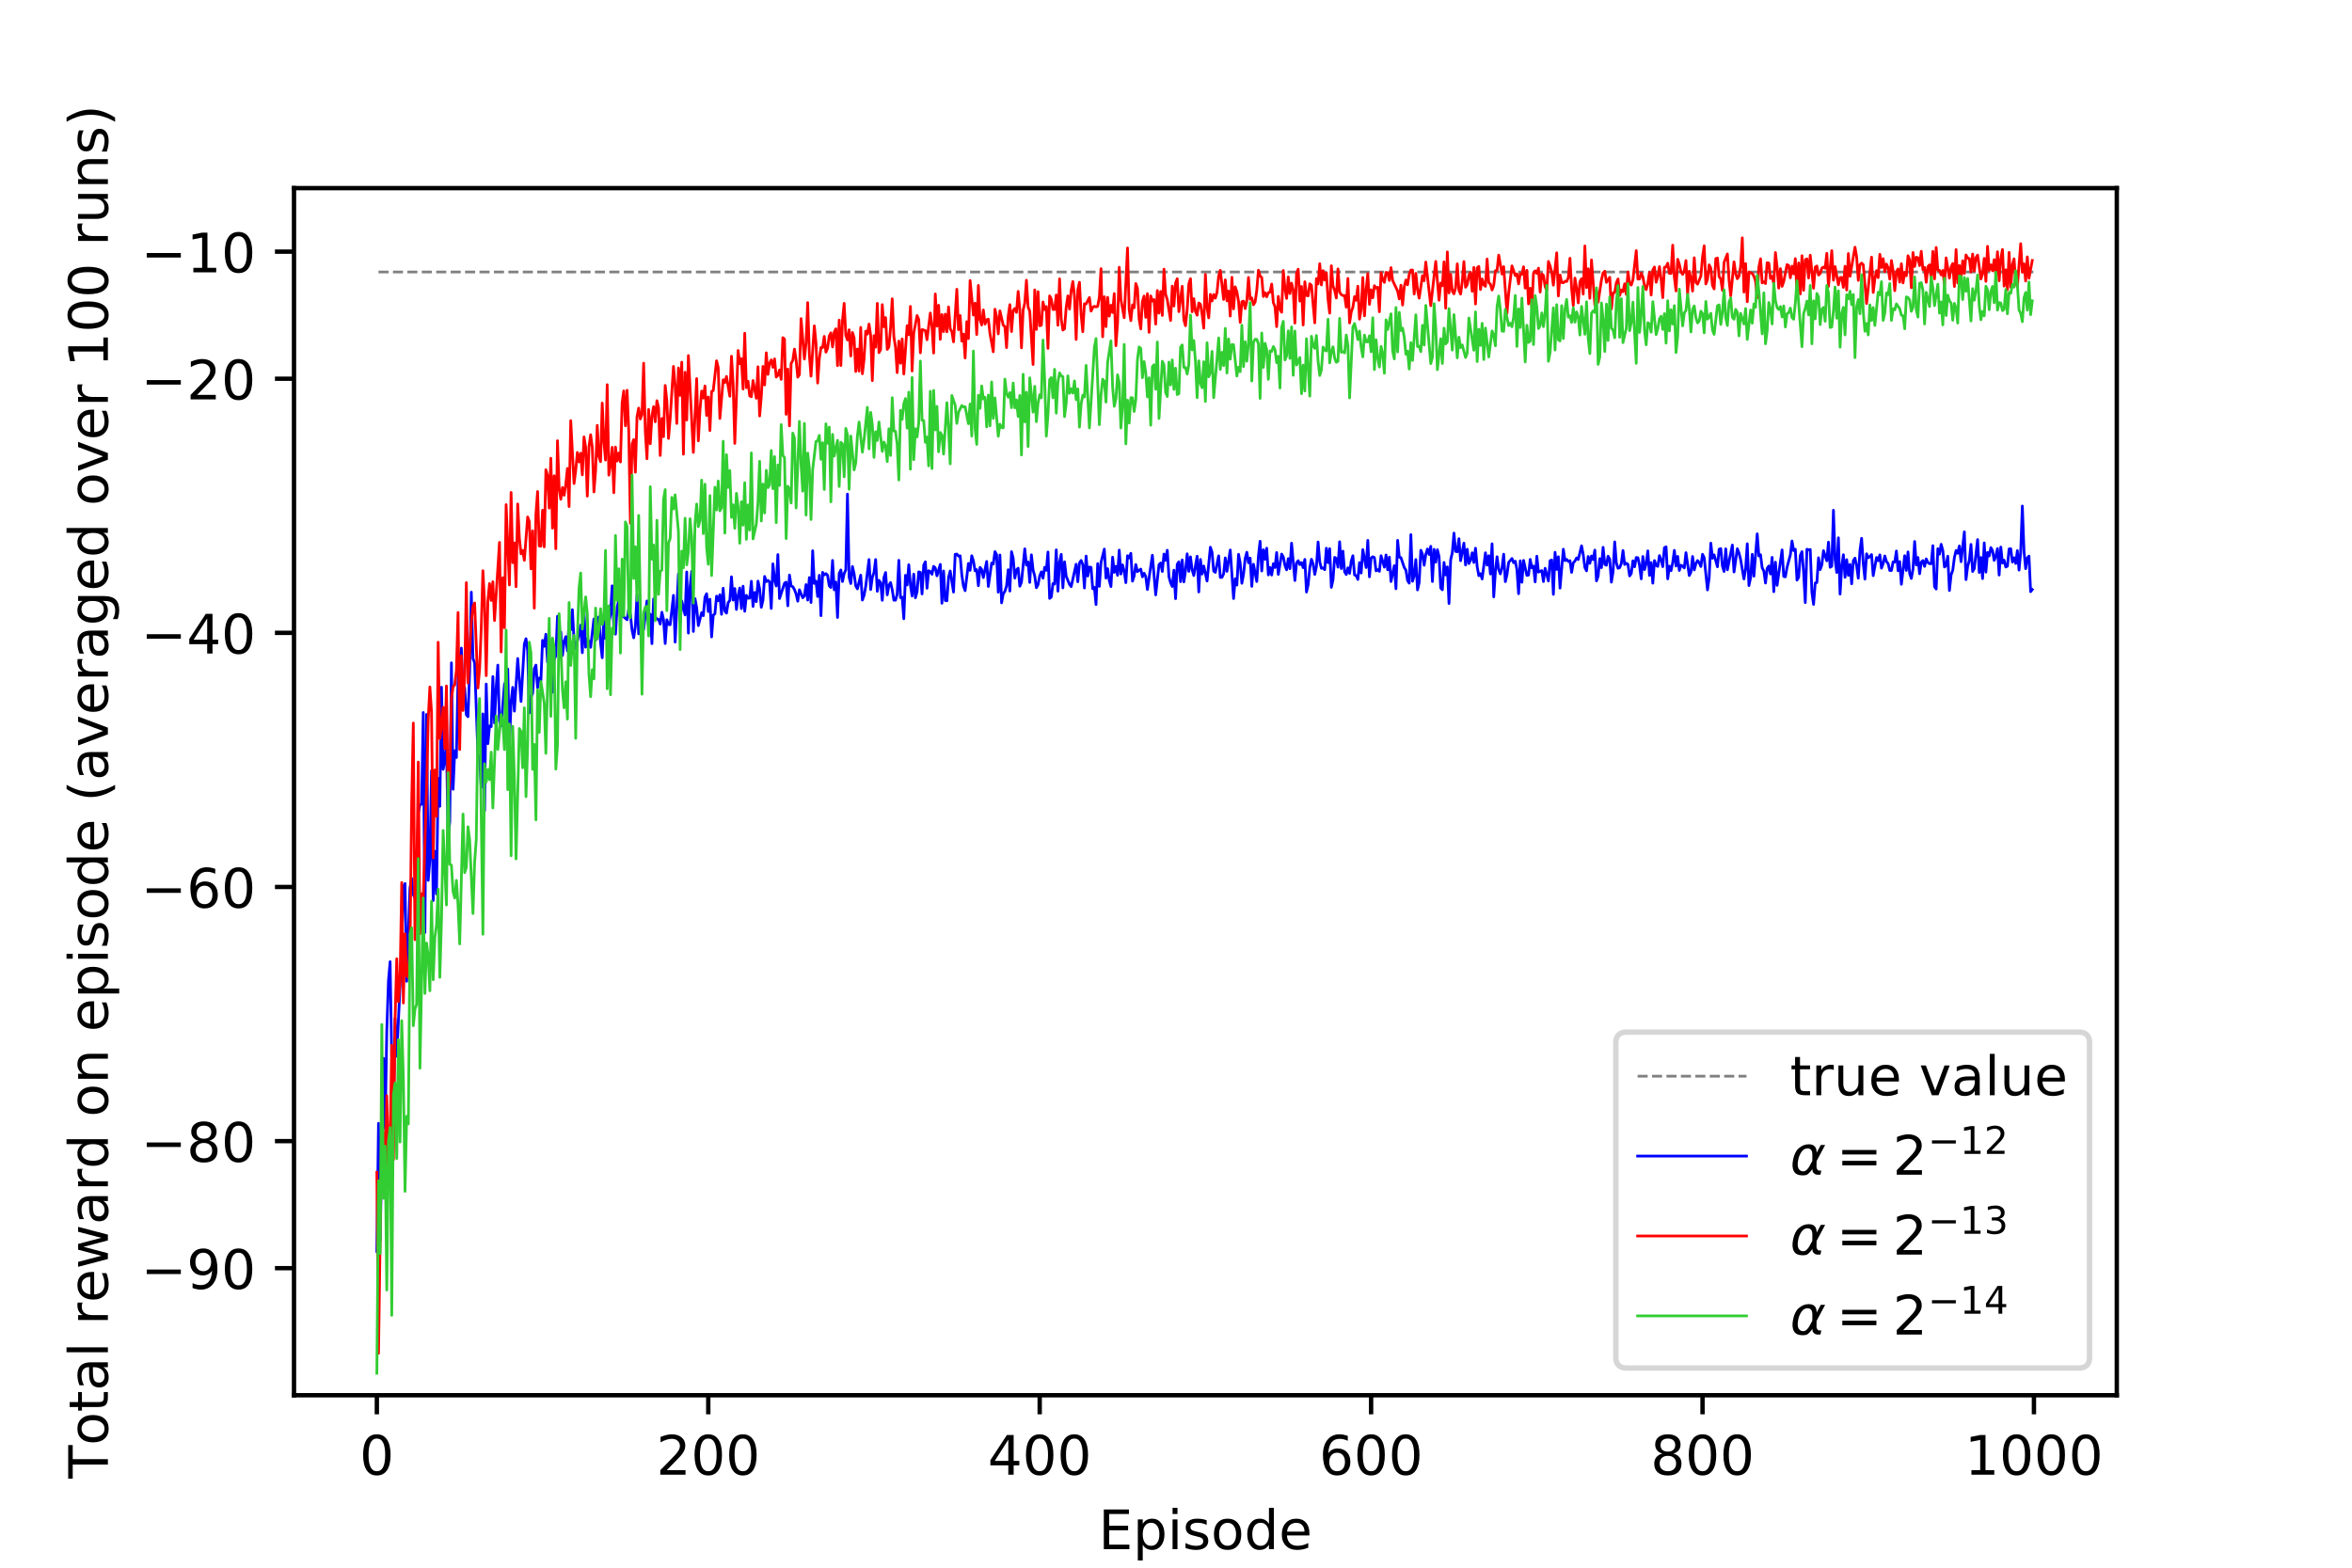 <?xml version="1.0" encoding="utf-8" standalone="no"?>
<!DOCTYPE svg PUBLIC "-//W3C//DTD SVG 1.1//EN"
  "http://www.w3.org/Graphics/SVG/1.1/DTD/svg11.dtd">
<!-- Created with matplotlib (https://matplotlib.org/) -->
<svg height="288pt" version="1.1" viewBox="0 0 432 288" width="432pt" xmlns="http://www.w3.org/2000/svg" xmlns:xlink="http://www.w3.org/1999/xlink">
 <defs>
  <style type="text/css">
*{stroke-linecap:butt;stroke-linejoin:round;}
  </style>
 </defs>
 <g id="figure_1">
  <g id="patch_1">
   <path d="M 0 288 
L 432 288 
L 432 0 
L 0 0 
z
" style="fill:#ffffff;"/>
  </g>
  <g id="axes_1">
   <g id="patch_2">
    <path d="M 54 256.32 
L 388.8 256.32 
L 388.8 34.56 
L 54 34.56 
z
" style="fill:#ffffff;"/>
   </g>
   <g id="matplotlib.axis_1">
    <g id="xtick_1">
     <g id="line2d_1">
      <defs>
       <path d="M 0 0 
L 0 3.5 
" id="m103a5ab176" style="stroke:#000000;stroke-width:0.8;"/>
      </defs>
      <g>
       <use style="stroke:#000000;stroke-width:0.8;" x="69.218" xlink:href="#m103a5ab176" y="256.32"/>
      </g>
     </g>
     <g id="text_1">
      <!-- 0 -->
      <defs>
       <path d="M 31.781 66.406 
Q 24.172 66.406 20.328 58.906 
Q 16.5 51.422 16.5 36.375 
Q 16.5 21.391 20.328 13.891 
Q 24.172 6.391 31.781 6.391 
Q 39.453 6.391 43.281 13.891 
Q 47.125 21.391 47.125 36.375 
Q 47.125 51.422 43.281 58.906 
Q 39.453 66.406 31.781 66.406 
z
M 31.781 74.219 
Q 44.047 74.219 50.516 64.516 
Q 56.984 54.828 56.984 36.375 
Q 56.984 17.969 50.516 8.266 
Q 44.047 -1.422 31.781 -1.422 
Q 19.531 -1.422 13.062 8.266 
Q 6.594 17.969 6.594 36.375 
Q 6.594 54.828 13.062 64.516 
Q 19.531 74.219 31.781 74.219 
z
" id="DejaVuSans-48"/>
      </defs>
      <g transform="translate(66.037 270.918)scale(0.1 -0.1)">
       <use xlink:href="#DejaVuSans-48"/>
      </g>
     </g>
    </g>
    <g id="xtick_2">
     <g id="line2d_2">
      <g>
       <use style="stroke:#000000;stroke-width:0.8;" x="130.091" xlink:href="#m103a5ab176" y="256.32"/>
      </g>
     </g>
     <g id="text_2">
      <!-- 200 -->
      <defs>
       <path d="M 19.188 8.297 
L 53.609 8.297 
L 53.609 0 
L 7.328 0 
L 7.328 8.297 
Q 12.938 14.109 22.625 23.891 
Q 32.328 33.688 34.812 36.531 
Q 39.547 41.844 41.422 45.531 
Q 43.312 49.219 43.312 52.781 
Q 43.312 58.594 39.234 62.25 
Q 35.156 65.922 28.609 65.922 
Q 23.969 65.922 18.812 64.312 
Q 13.672 62.703 7.812 59.422 
L 7.812 69.391 
Q 13.766 71.781 18.938 73 
Q 24.125 74.219 28.422 74.219 
Q 39.75 74.219 46.484 68.547 
Q 53.219 62.891 53.219 53.422 
Q 53.219 48.922 51.531 44.891 
Q 49.859 40.875 45.406 35.406 
Q 44.188 33.984 37.641 27.219 
Q 31.109 20.453 19.188 8.297 
z
" id="DejaVuSans-50"/>
      </defs>
      <g transform="translate(120.547 270.918)scale(0.1 -0.1)">
       <use xlink:href="#DejaVuSans-50"/>
       <use x="63.623" xlink:href="#DejaVuSans-48"/>
       <use x="127.246" xlink:href="#DejaVuSans-48"/>
      </g>
     </g>
    </g>
    <g id="xtick_3">
     <g id="line2d_3">
      <g>
       <use style="stroke:#000000;stroke-width:0.8;" x="190.964" xlink:href="#m103a5ab176" y="256.32"/>
      </g>
     </g>
     <g id="text_3">
      <!-- 400 -->
      <defs>
       <path d="M 37.797 64.312 
L 12.891 25.391 
L 37.797 25.391 
z
M 35.203 72.906 
L 47.609 72.906 
L 47.609 25.391 
L 58.016 25.391 
L 58.016 17.188 
L 47.609 17.188 
L 47.609 0 
L 37.797 0 
L 37.797 17.188 
L 4.891 17.188 
L 4.891 26.703 
z
" id="DejaVuSans-52"/>
      </defs>
      <g transform="translate(181.42 270.918)scale(0.1 -0.1)">
       <use xlink:href="#DejaVuSans-52"/>
       <use x="63.623" xlink:href="#DejaVuSans-48"/>
       <use x="127.246" xlink:href="#DejaVuSans-48"/>
      </g>
     </g>
    </g>
    <g id="xtick_4">
     <g id="line2d_4">
      <g>
       <use style="stroke:#000000;stroke-width:0.8;" x="251.836" xlink:href="#m103a5ab176" y="256.32"/>
      </g>
     </g>
     <g id="text_4">
      <!-- 600 -->
      <defs>
       <path d="M 33.016 40.375 
Q 26.375 40.375 22.484 35.828 
Q 18.609 31.297 18.609 23.391 
Q 18.609 15.531 22.484 10.953 
Q 26.375 6.391 33.016 6.391 
Q 39.656 6.391 43.531 10.953 
Q 47.406 15.531 47.406 23.391 
Q 47.406 31.297 43.531 35.828 
Q 39.656 40.375 33.016 40.375 
z
M 52.594 71.297 
L 52.594 62.312 
Q 48.875 64.062 45.094 64.984 
Q 41.312 65.922 37.594 65.922 
Q 27.828 65.922 22.672 59.328 
Q 17.531 52.734 16.797 39.406 
Q 19.672 43.656 24.016 45.922 
Q 28.375 48.188 33.594 48.188 
Q 44.578 48.188 50.953 41.516 
Q 57.328 34.859 57.328 23.391 
Q 57.328 12.156 50.688 5.359 
Q 44.047 -1.422 33.016 -1.422 
Q 20.359 -1.422 13.672 8.266 
Q 6.984 17.969 6.984 36.375 
Q 6.984 53.656 15.188 63.938 
Q 23.391 74.219 37.203 74.219 
Q 40.922 74.219 44.703 73.484 
Q 48.484 72.75 52.594 71.297 
z
" id="DejaVuSans-54"/>
      </defs>
      <g transform="translate(242.293 270.918)scale(0.1 -0.1)">
       <use xlink:href="#DejaVuSans-54"/>
       <use x="63.623" xlink:href="#DejaVuSans-48"/>
       <use x="127.246" xlink:href="#DejaVuSans-48"/>
      </g>
     </g>
    </g>
    <g id="xtick_5">
     <g id="line2d_5">
      <g>
       <use style="stroke:#000000;stroke-width:0.8;" x="312.709" xlink:href="#m103a5ab176" y="256.32"/>
      </g>
     </g>
     <g id="text_5">
      <!-- 800 -->
      <defs>
       <path d="M 31.781 34.625 
Q 24.75 34.625 20.719 30.859 
Q 16.703 27.094 16.703 20.516 
Q 16.703 13.922 20.719 10.156 
Q 24.75 6.391 31.781 6.391 
Q 38.812 6.391 42.859 10.172 
Q 46.922 13.969 46.922 20.516 
Q 46.922 27.094 42.891 30.859 
Q 38.875 34.625 31.781 34.625 
z
M 21.922 38.812 
Q 15.578 40.375 12.031 44.719 
Q 8.5 49.078 8.5 55.328 
Q 8.5 64.062 14.719 69.141 
Q 20.953 74.219 31.781 74.219 
Q 42.672 74.219 48.875 69.141 
Q 55.078 64.062 55.078 55.328 
Q 55.078 49.078 51.531 44.719 
Q 48 40.375 41.703 38.812 
Q 48.828 37.156 52.797 32.312 
Q 56.781 27.484 56.781 20.516 
Q 56.781 9.906 50.312 4.234 
Q 43.844 -1.422 31.781 -1.422 
Q 19.734 -1.422 13.25 4.234 
Q 6.781 9.906 6.781 20.516 
Q 6.781 27.484 10.781 32.312 
Q 14.797 37.156 21.922 38.812 
z
M 18.312 54.391 
Q 18.312 48.734 21.844 45.562 
Q 25.391 42.391 31.781 42.391 
Q 38.141 42.391 41.719 45.562 
Q 45.312 48.734 45.312 54.391 
Q 45.312 60.062 41.719 63.234 
Q 38.141 66.406 31.781 66.406 
Q 25.391 66.406 21.844 63.234 
Q 18.312 60.062 18.312 54.391 
z
" id="DejaVuSans-56"/>
      </defs>
      <g transform="translate(303.165 270.918)scale(0.1 -0.1)">
       <use xlink:href="#DejaVuSans-56"/>
       <use x="63.623" xlink:href="#DejaVuSans-48"/>
       <use x="127.246" xlink:href="#DejaVuSans-48"/>
      </g>
     </g>
    </g>
    <g id="xtick_6">
     <g id="line2d_6">
      <g>
       <use style="stroke:#000000;stroke-width:0.8;" x="373.582" xlink:href="#m103a5ab176" y="256.32"/>
      </g>
     </g>
     <g id="text_6">
      <!-- 1000 -->
      <defs>
       <path d="M 12.406 8.297 
L 28.516 8.297 
L 28.516 63.922 
L 10.984 60.406 
L 10.984 69.391 
L 28.422 72.906 
L 38.281 72.906 
L 38.281 8.297 
L 54.391 8.297 
L 54.391 0 
L 12.406 0 
z
" id="DejaVuSans-49"/>
      </defs>
      <g transform="translate(360.857 270.918)scale(0.1 -0.1)">
       <use xlink:href="#DejaVuSans-49"/>
       <use x="63.623" xlink:href="#DejaVuSans-48"/>
       <use x="127.246" xlink:href="#DejaVuSans-48"/>
       <use x="190.869" xlink:href="#DejaVuSans-48"/>
      </g>
     </g>
    </g>
    <g id="text_7">
     <!-- Episode -->
     <defs>
      <path d="M 9.812 72.906 
L 55.906 72.906 
L 55.906 64.594 
L 19.672 64.594 
L 19.672 43.016 
L 54.391 43.016 
L 54.391 34.719 
L 19.672 34.719 
L 19.672 8.297 
L 56.781 8.297 
L 56.781 0 
L 9.812 0 
z
" id="DejaVuSans-69"/>
      <path d="M 18.109 8.203 
L 18.109 -20.797 
L 9.078 -20.797 
L 9.078 54.688 
L 18.109 54.688 
L 18.109 46.391 
Q 20.953 51.266 25.266 53.625 
Q 29.594 56 35.594 56 
Q 45.562 56 51.781 48.094 
Q 58.016 40.188 58.016 27.297 
Q 58.016 14.406 51.781 6.484 
Q 45.562 -1.422 35.594 -1.422 
Q 29.594 -1.422 25.266 0.953 
Q 20.953 3.328 18.109 8.203 
z
M 48.688 27.297 
Q 48.688 37.203 44.609 42.844 
Q 40.531 48.484 33.406 48.484 
Q 26.266 48.484 22.188 42.844 
Q 18.109 37.203 18.109 27.297 
Q 18.109 17.391 22.188 11.75 
Q 26.266 6.109 33.406 6.109 
Q 40.531 6.109 44.609 11.75 
Q 48.688 17.391 48.688 27.297 
z
" id="DejaVuSans-112"/>
      <path d="M 9.422 54.688 
L 18.406 54.688 
L 18.406 0 
L 9.422 0 
z
M 9.422 75.984 
L 18.406 75.984 
L 18.406 64.594 
L 9.422 64.594 
z
" id="DejaVuSans-105"/>
      <path d="M 44.281 53.078 
L 44.281 44.578 
Q 40.484 46.531 36.375 47.5 
Q 32.281 48.484 27.875 48.484 
Q 21.188 48.484 17.844 46.438 
Q 14.5 44.391 14.5 40.281 
Q 14.5 37.156 16.891 35.375 
Q 19.281 33.594 26.516 31.984 
L 29.594 31.297 
Q 39.156 29.25 43.188 25.516 
Q 47.219 21.781 47.219 15.094 
Q 47.219 7.469 41.188 3.016 
Q 35.156 -1.422 24.609 -1.422 
Q 20.219 -1.422 15.453 -0.562 
Q 10.688 0.297 5.422 2 
L 5.422 11.281 
Q 10.406 8.688 15.234 7.391 
Q 20.062 6.109 24.812 6.109 
Q 31.156 6.109 34.562 8.281 
Q 37.984 10.453 37.984 14.406 
Q 37.984 18.062 35.516 20.016 
Q 33.062 21.969 24.703 23.781 
L 21.578 24.516 
Q 13.234 26.266 9.516 29.906 
Q 5.812 33.547 5.812 39.891 
Q 5.812 47.609 11.281 51.797 
Q 16.75 56 26.812 56 
Q 31.781 56 36.172 55.266 
Q 40.578 54.547 44.281 53.078 
z
" id="DejaVuSans-115"/>
      <path d="M 30.609 48.391 
Q 23.391 48.391 19.188 42.75 
Q 14.984 37.109 14.984 27.297 
Q 14.984 17.484 19.156 11.844 
Q 23.344 6.203 30.609 6.203 
Q 37.797 6.203 41.984 11.859 
Q 46.188 17.531 46.188 27.297 
Q 46.188 37.016 41.984 42.703 
Q 37.797 48.391 30.609 48.391 
z
M 30.609 56 
Q 42.328 56 49.016 48.375 
Q 55.719 40.766 55.719 27.297 
Q 55.719 13.875 49.016 6.219 
Q 42.328 -1.422 30.609 -1.422 
Q 18.844 -1.422 12.172 6.219 
Q 5.516 13.875 5.516 27.297 
Q 5.516 40.766 12.172 48.375 
Q 18.844 56 30.609 56 
z
" id="DejaVuSans-111"/>
      <path d="M 45.406 46.391 
L 45.406 75.984 
L 54.391 75.984 
L 54.391 0 
L 45.406 0 
L 45.406 8.203 
Q 42.578 3.328 38.25 0.953 
Q 33.938 -1.422 27.875 -1.422 
Q 17.969 -1.422 11.734 6.484 
Q 5.516 14.406 5.516 27.297 
Q 5.516 40.188 11.734 48.094 
Q 17.969 56 27.875 56 
Q 33.938 56 38.25 53.625 
Q 42.578 51.266 45.406 46.391 
z
M 14.797 27.297 
Q 14.797 17.391 18.875 11.75 
Q 22.953 6.109 30.078 6.109 
Q 37.203 6.109 41.297 11.75 
Q 45.406 17.391 45.406 27.297 
Q 45.406 37.203 41.297 42.844 
Q 37.203 48.484 30.078 48.484 
Q 22.953 48.484 18.875 42.844 
Q 14.797 37.203 14.797 27.297 
z
" id="DejaVuSans-100"/>
      <path d="M 56.203 29.594 
L 56.203 25.203 
L 14.891 25.203 
Q 15.484 15.922 20.484 11.062 
Q 25.484 6.203 34.422 6.203 
Q 39.594 6.203 44.453 7.469 
Q 49.312 8.734 54.109 11.281 
L 54.109 2.781 
Q 49.266 0.734 44.188 -0.344 
Q 39.109 -1.422 33.891 -1.422 
Q 20.797 -1.422 13.156 6.188 
Q 5.516 13.812 5.516 26.812 
Q 5.516 40.234 12.766 48.109 
Q 20.016 56 32.328 56 
Q 43.359 56 49.781 48.891 
Q 56.203 41.797 56.203 29.594 
z
M 47.219 32.234 
Q 47.125 39.594 43.094 43.984 
Q 39.062 48.391 32.422 48.391 
Q 24.906 48.391 20.391 44.141 
Q 15.875 39.891 15.188 32.172 
z
" id="DejaVuSans-101"/>
     </defs>
     <g transform="translate(201.762 284.597)scale(0.1 -0.1)">
      <use xlink:href="#DejaVuSans-69"/>
      <use x="63.184" xlink:href="#DejaVuSans-112"/>
      <use x="126.66" xlink:href="#DejaVuSans-105"/>
      <use x="154.443" xlink:href="#DejaVuSans-115"/>
      <use x="206.543" xlink:href="#DejaVuSans-111"/>
      <use x="267.725" xlink:href="#DejaVuSans-100"/>
      <use x="331.201" xlink:href="#DejaVuSans-101"/>
     </g>
    </g>
   </g>
   <g id="matplotlib.axis_2">
    <g id="ytick_1">
     <g id="line2d_7">
      <defs>
       <path d="M 0 0 
L -3.5 0 
" id="md97fa0e56a" style="stroke:#000000;stroke-width:0.8;"/>
      </defs>
      <g>
       <use style="stroke:#000000;stroke-width:0.8;" x="54" xlink:href="#md97fa0e56a" y="232.977"/>
      </g>
     </g>
     <g id="text_8">
      <!-- −90 -->
      <defs>
       <path d="M 10.594 35.5 
L 73.188 35.5 
L 73.188 27.203 
L 10.594 27.203 
z
" id="DejaVuSans-8722"/>
       <path d="M 10.984 1.516 
L 10.984 10.5 
Q 14.703 8.734 18.5 7.812 
Q 22.312 6.891 25.984 6.891 
Q 35.75 6.891 40.891 13.453 
Q 46.047 20.016 46.781 33.406 
Q 43.953 29.203 39.594 26.953 
Q 35.25 24.703 29.984 24.703 
Q 19.047 24.703 12.672 31.312 
Q 6.297 37.938 6.297 49.422 
Q 6.297 60.641 12.938 67.422 
Q 19.578 74.219 30.609 74.219 
Q 43.266 74.219 49.922 64.516 
Q 56.594 54.828 56.594 36.375 
Q 56.594 19.141 48.406 8.859 
Q 40.234 -1.422 26.422 -1.422 
Q 22.703 -1.422 18.891 -0.688 
Q 15.094 0.047 10.984 1.516 
z
M 30.609 32.422 
Q 37.25 32.422 41.125 36.953 
Q 45.016 41.5 45.016 49.422 
Q 45.016 57.281 41.125 61.844 
Q 37.25 66.406 30.609 66.406 
Q 23.969 66.406 20.094 61.844 
Q 16.219 57.281 16.219 49.422 
Q 16.219 41.5 20.094 36.953 
Q 23.969 32.422 30.609 32.422 
z
" id="DejaVuSans-57"/>
      </defs>
      <g transform="translate(25.895 236.776)scale(0.1 -0.1)">
       <use xlink:href="#DejaVuSans-8722"/>
       <use x="83.789" xlink:href="#DejaVuSans-57"/>
       <use x="147.412" xlink:href="#DejaVuSans-48"/>
      </g>
     </g>
    </g>
    <g id="ytick_2">
     <g id="line2d_8">
      <g>
       <use style="stroke:#000000;stroke-width:0.8;" x="54" xlink:href="#md97fa0e56a" y="209.634"/>
      </g>
     </g>
     <g id="text_9">
      <!-- −80 -->
      <g transform="translate(25.895 213.433)scale(0.1 -0.1)">
       <use xlink:href="#DejaVuSans-8722"/>
       <use x="83.789" xlink:href="#DejaVuSans-56"/>
       <use x="147.412" xlink:href="#DejaVuSans-48"/>
      </g>
     </g>
    </g>
    <g id="ytick_3">
     <g id="line2d_9">
      <g>
       <use style="stroke:#000000;stroke-width:0.8;" x="54" xlink:href="#md97fa0e56a" y="162.947"/>
      </g>
     </g>
     <g id="text_10">
      <!-- −60 -->
      <g transform="translate(25.895 166.747)scale(0.1 -0.1)">
       <use xlink:href="#DejaVuSans-8722"/>
       <use x="83.789" xlink:href="#DejaVuSans-54"/>
       <use x="147.412" xlink:href="#DejaVuSans-48"/>
      </g>
     </g>
    </g>
    <g id="ytick_4">
     <g id="line2d_10">
      <g>
       <use style="stroke:#000000;stroke-width:0.8;" x="54" xlink:href="#md97fa0e56a" y="116.261"/>
      </g>
     </g>
     <g id="text_11">
      <!-- −40 -->
      <g transform="translate(25.895 120.06)scale(0.1 -0.1)">
       <use xlink:href="#DejaVuSans-8722"/>
       <use x="83.789" xlink:href="#DejaVuSans-52"/>
       <use x="147.412" xlink:href="#DejaVuSans-48"/>
      </g>
     </g>
    </g>
    <g id="ytick_5">
     <g id="line2d_11">
      <g>
       <use style="stroke:#000000;stroke-width:0.8;" x="54" xlink:href="#md97fa0e56a" y="69.575"/>
      </g>
     </g>
     <g id="text_12">
      <!-- −20 -->
      <g transform="translate(25.895 73.374)scale(0.1 -0.1)">
       <use xlink:href="#DejaVuSans-8722"/>
       <use x="83.789" xlink:href="#DejaVuSans-50"/>
       <use x="147.412" xlink:href="#DejaVuSans-48"/>
      </g>
     </g>
    </g>
    <g id="ytick_6">
     <g id="line2d_12">
      <g>
       <use style="stroke:#000000;stroke-width:0.8;" x="54" xlink:href="#md97fa0e56a" y="46.232"/>
      </g>
     </g>
     <g id="text_13">
      <!-- −10 -->
      <g transform="translate(25.895 50.031)scale(0.1 -0.1)">
       <use xlink:href="#DejaVuSans-8722"/>
       <use x="83.789" xlink:href="#DejaVuSans-49"/>
       <use x="147.412" xlink:href="#DejaVuSans-48"/>
      </g>
     </g>
    </g>
    <g id="text_14">
     <!-- Total reward on episode (averaged over 100 runs) -->
     <defs>
      <path d="M -0.297 72.906 
L 61.375 72.906 
L 61.375 64.594 
L 35.5 64.594 
L 35.5 0 
L 25.594 0 
L 25.594 64.594 
L -0.297 64.594 
z
" id="DejaVuSans-84"/>
      <path d="M 18.312 70.219 
L 18.312 54.688 
L 36.812 54.688 
L 36.812 47.703 
L 18.312 47.703 
L 18.312 18.016 
Q 18.312 11.328 20.141 9.422 
Q 21.969 7.516 27.594 7.516 
L 36.812 7.516 
L 36.812 0 
L 27.594 0 
Q 17.188 0 13.234 3.875 
Q 9.281 7.766 9.281 18.016 
L 9.281 47.703 
L 2.688 47.703 
L 2.688 54.688 
L 9.281 54.688 
L 9.281 70.219 
z
" id="DejaVuSans-116"/>
      <path d="M 34.281 27.484 
Q 23.391 27.484 19.188 25 
Q 14.984 22.516 14.984 16.5 
Q 14.984 11.719 18.141 8.906 
Q 21.297 6.109 26.703 6.109 
Q 34.188 6.109 38.703 11.406 
Q 43.219 16.703 43.219 25.484 
L 43.219 27.484 
z
M 52.203 31.203 
L 52.203 0 
L 43.219 0 
L 43.219 8.297 
Q 40.141 3.328 35.547 0.953 
Q 30.953 -1.422 24.312 -1.422 
Q 15.922 -1.422 10.953 3.297 
Q 6 8.016 6 15.922 
Q 6 25.141 12.172 29.828 
Q 18.359 34.516 30.609 34.516 
L 43.219 34.516 
L 43.219 35.406 
Q 43.219 41.609 39.141 45 
Q 35.062 48.391 27.688 48.391 
Q 23 48.391 18.547 47.266 
Q 14.109 46.141 10.016 43.891 
L 10.016 52.203 
Q 14.938 54.109 19.578 55.047 
Q 24.219 56 28.609 56 
Q 40.484 56 46.344 49.844 
Q 52.203 43.703 52.203 31.203 
z
" id="DejaVuSans-97"/>
      <path d="M 9.422 75.984 
L 18.406 75.984 
L 18.406 0 
L 9.422 0 
z
" id="DejaVuSans-108"/>
      <path id="DejaVuSans-32"/>
      <path d="M 41.109 46.297 
Q 39.594 47.172 37.812 47.578 
Q 36.031 48 33.891 48 
Q 26.266 48 22.188 43.047 
Q 18.109 38.094 18.109 28.812 
L 18.109 0 
L 9.078 0 
L 9.078 54.688 
L 18.109 54.688 
L 18.109 46.188 
Q 20.953 51.172 25.484 53.578 
Q 30.031 56 36.531 56 
Q 37.453 56 38.578 55.875 
Q 39.703 55.766 41.062 55.516 
z
" id="DejaVuSans-114"/>
      <path d="M 4.203 54.688 
L 13.188 54.688 
L 24.422 12.016 
L 35.594 54.688 
L 46.188 54.688 
L 57.422 12.016 
L 68.609 54.688 
L 77.594 54.688 
L 63.281 0 
L 52.688 0 
L 40.922 44.828 
L 29.109 0 
L 18.5 0 
z
" id="DejaVuSans-119"/>
      <path d="M 54.891 33.016 
L 54.891 0 
L 45.906 0 
L 45.906 32.719 
Q 45.906 40.484 42.875 44.328 
Q 39.844 48.188 33.797 48.188 
Q 26.516 48.188 22.312 43.547 
Q 18.109 38.922 18.109 30.906 
L 18.109 0 
L 9.078 0 
L 9.078 54.688 
L 18.109 54.688 
L 18.109 46.188 
Q 21.344 51.125 25.703 53.562 
Q 30.078 56 35.797 56 
Q 45.219 56 50.047 50.172 
Q 54.891 44.344 54.891 33.016 
z
" id="DejaVuSans-110"/>
      <path d="M 31 75.875 
Q 24.469 64.656 21.281 53.656 
Q 18.109 42.672 18.109 31.391 
Q 18.109 20.125 21.312 9.062 
Q 24.516 -2 31 -13.188 
L 23.188 -13.188 
Q 15.875 -1.703 12.234 9.375 
Q 8.594 20.453 8.594 31.391 
Q 8.594 42.281 12.203 53.312 
Q 15.828 64.359 23.188 75.875 
z
" id="DejaVuSans-40"/>
      <path d="M 2.984 54.688 
L 12.5 54.688 
L 29.594 8.797 
L 46.688 54.688 
L 56.203 54.688 
L 35.688 0 
L 23.484 0 
z
" id="DejaVuSans-118"/>
      <path d="M 45.406 27.984 
Q 45.406 37.75 41.375 43.109 
Q 37.359 48.484 30.078 48.484 
Q 22.859 48.484 18.828 43.109 
Q 14.797 37.75 14.797 27.984 
Q 14.797 18.266 18.828 12.891 
Q 22.859 7.516 30.078 7.516 
Q 37.359 7.516 41.375 12.891 
Q 45.406 18.266 45.406 27.984 
z
M 54.391 6.781 
Q 54.391 -7.172 48.188 -13.984 
Q 42 -20.797 29.203 -20.797 
Q 24.469 -20.797 20.266 -20.094 
Q 16.062 -19.391 12.109 -17.922 
L 12.109 -9.188 
Q 16.062 -11.328 19.922 -12.344 
Q 23.781 -13.375 27.781 -13.375 
Q 36.625 -13.375 41.016 -8.766 
Q 45.406 -4.156 45.406 5.172 
L 45.406 9.625 
Q 42.625 4.781 38.281 2.391 
Q 33.938 0 27.875 0 
Q 17.828 0 11.672 7.656 
Q 5.516 15.328 5.516 27.984 
Q 5.516 40.672 11.672 48.328 
Q 17.828 56 27.875 56 
Q 33.938 56 38.281 53.609 
Q 42.625 51.219 45.406 46.391 
L 45.406 54.688 
L 54.391 54.688 
z
" id="DejaVuSans-103"/>
      <path d="M 8.5 21.578 
L 8.5 54.688 
L 17.484 54.688 
L 17.484 21.922 
Q 17.484 14.156 20.5 10.266 
Q 23.531 6.391 29.594 6.391 
Q 36.859 6.391 41.078 11.031 
Q 45.312 15.672 45.312 23.688 
L 45.312 54.688 
L 54.297 54.688 
L 54.297 0 
L 45.312 0 
L 45.312 8.406 
Q 42.047 3.422 37.719 1 
Q 33.406 -1.422 27.688 -1.422 
Q 18.266 -1.422 13.375 4.438 
Q 8.5 10.297 8.5 21.578 
z
M 31.109 56 
z
" id="DejaVuSans-117"/>
      <path d="M 8.016 75.875 
L 15.828 75.875 
Q 23.141 64.359 26.781 53.312 
Q 30.422 42.281 30.422 31.391 
Q 30.422 20.453 26.781 9.375 
Q 23.141 -1.703 15.828 -13.188 
L 8.016 -13.188 
Q 14.5 -2 17.703 9.062 
Q 20.906 20.125 20.906 31.391 
Q 20.906 42.672 17.703 53.656 
Q 14.5 64.656 8.016 75.875 
z
" id="DejaVuSans-41"/>
     </defs>
     <g transform="translate(19.816 271.61)rotate(-90)scale(0.1 -0.1)">
      <use xlink:href="#DejaVuSans-84"/>
      <use x="60.818" xlink:href="#DejaVuSans-111"/>
      <use x="122" xlink:href="#DejaVuSans-116"/>
      <use x="161.209" xlink:href="#DejaVuSans-97"/>
      <use x="222.488" xlink:href="#DejaVuSans-108"/>
      <use x="250.271" xlink:href="#DejaVuSans-32"/>
      <use x="282.059" xlink:href="#DejaVuSans-114"/>
      <use x="323.141" xlink:href="#DejaVuSans-101"/>
      <use x="384.664" xlink:href="#DejaVuSans-119"/>
      <use x="466.451" xlink:href="#DejaVuSans-97"/>
      <use x="527.73" xlink:href="#DejaVuSans-114"/>
      <use x="568.828" xlink:href="#DejaVuSans-100"/>
      <use x="632.305" xlink:href="#DejaVuSans-32"/>
      <use x="664.092" xlink:href="#DejaVuSans-111"/>
      <use x="725.273" xlink:href="#DejaVuSans-110"/>
      <use x="788.652" xlink:href="#DejaVuSans-32"/>
      <use x="820.439" xlink:href="#DejaVuSans-101"/>
      <use x="881.963" xlink:href="#DejaVuSans-112"/>
      <use x="945.439" xlink:href="#DejaVuSans-105"/>
      <use x="973.223" xlink:href="#DejaVuSans-115"/>
      <use x="1025.322" xlink:href="#DejaVuSans-111"/>
      <use x="1086.504" xlink:href="#DejaVuSans-100"/>
      <use x="1149.98" xlink:href="#DejaVuSans-101"/>
      <use x="1211.504" xlink:href="#DejaVuSans-32"/>
      <use x="1243.291" xlink:href="#DejaVuSans-40"/>
      <use x="1282.305" xlink:href="#DejaVuSans-97"/>
      <use x="1343.584" xlink:href="#DejaVuSans-118"/>
      <use x="1402.764" xlink:href="#DejaVuSans-101"/>
      <use x="1464.287" xlink:href="#DejaVuSans-114"/>
      <use x="1505.4" xlink:href="#DejaVuSans-97"/>
      <use x="1566.68" xlink:href="#DejaVuSans-103"/>
      <use x="1630.156" xlink:href="#DejaVuSans-101"/>
      <use x="1691.68" xlink:href="#DejaVuSans-100"/>
      <use x="1755.156" xlink:href="#DejaVuSans-32"/>
      <use x="1786.943" xlink:href="#DejaVuSans-111"/>
      <use x="1848.125" xlink:href="#DejaVuSans-118"/>
      <use x="1907.305" xlink:href="#DejaVuSans-101"/>
      <use x="1968.828" xlink:href="#DejaVuSans-114"/>
      <use x="2009.941" xlink:href="#DejaVuSans-32"/>
      <use x="2041.729" xlink:href="#DejaVuSans-49"/>
      <use x="2105.352" xlink:href="#DejaVuSans-48"/>
      <use x="2168.975" xlink:href="#DejaVuSans-48"/>
      <use x="2232.598" xlink:href="#DejaVuSans-32"/>
      <use x="2264.385" xlink:href="#DejaVuSans-114"/>
      <use x="2305.498" xlink:href="#DejaVuSans-117"/>
      <use x="2368.877" xlink:href="#DejaVuSans-110"/>
      <use x="2432.256" xlink:href="#DejaVuSans-115"/>
      <use x="2484.355" xlink:href="#DejaVuSans-41"/>
     </g>
    </g>
   </g>
   <g id="line2d_13">
    <path clip-path="url(#p08d6e49788)" d="M 69.523 49.966 
L 373.582 49.966 
" style="fill:none;stroke:#808080;stroke-dasharray:1.85,0.8;stroke-dashoffset:0;stroke-width:0.5;"/>
   </g>
   <g id="line2d_14">
    <path clip-path="url(#p08d6e49788)" d="M 69.218 229.872 
L 69.523 206.366 
L 69.827 227.911 
L 70.436 194.414 
L 70.74 207.323 
L 71.044 189.302 
L 71.349 180.221 
L 71.653 176.673 
L 71.957 194.834 
L 72.262 204.755 
L 72.566 187.108 
L 72.871 194.04 
L 73.479 181.108 
L 73.784 173.522 
L 74.088 162.877 
L 74.392 162.317 
L 74.697 180.268 
L 75.305 163.111 
L 75.61 161.383 
L 75.914 164.371 
L 76.219 164.978 
L 76.523 167.383 
L 76.827 149.338 
L 77.132 147.844 
L 77.436 147.728 
L 77.74 130.897 
L 78.045 171.328 
L 78.349 131.247 
L 78.653 161.734 
L 78.958 157.929 
L 79.262 141.588 
L 79.567 165.445 
L 79.871 156.388 
L 80.175 164.231 
L 80.48 142.989 
L 80.784 148.124 
L 81.088 126.252 
L 81.393 141.332 
L 81.697 139.674 
L 82.001 136.593 
L 82.306 153.844 
L 82.61 150.972 
L 82.915 121.77 
L 83.219 144.996 
L 83.523 137.924 
L 83.828 139.161 
L 84.132 124.618 
L 84.741 119.062 
L 85.045 127.653 
L 85.349 126.345 
L 85.654 131.317 
L 85.958 131.668 
L 86.263 123.334 
L 86.567 108.791 
L 86.871 120.976 
L 87.176 121.77 
L 87.784 138.717 
L 88.089 139.137 
L 88.393 144.67 
L 88.697 131.154 
L 89.002 148.941 
L 89.306 125.668 
L 89.611 136.616 
L 89.915 133.372 
L 90.219 133.488 
L 90.524 124.291 
L 90.828 132.811 
L 91.132 126.299 
L 91.437 122.19 
L 91.741 132.485 
L 92.045 133.372 
L 92.654 125.738 
L 92.959 125.038 
L 93.263 122.891 
L 93.567 137.06 
L 93.872 128.96 
L 94.176 126.275 
L 94.48 130.64 
L 95.089 120.976 
L 95.698 128.866 
L 96.307 118.315 
L 96.611 117.335 
L 96.915 119.482 
L 97.22 130.967 
L 97.524 128.073 
L 97.828 127.372 
L 98.133 122.844 
L 98.437 122.19 
L 98.741 126.322 
L 99.046 124.548 
L 99.35 124.991 
L 99.655 117.638 
L 99.959 118.735 
L 100.263 116.518 
L 100.568 121.653 
L 100.872 117.335 
L 101.176 121.397 
L 101.481 127.162 
L 101.785 121.116 
L 102.089 120.51 
L 102.394 113.203 
L 102.698 116.611 
L 103.003 116.098 
L 103.307 120.416 
L 103.611 117.825 
L 103.916 116.961 
L 104.22 119.576 
L 104.524 114.207 
L 104.829 115.701 
L 105.133 112.013 
L 105.437 117.732 
L 105.742 119.156 
L 106.351 116.448 
L 106.655 114.837 
L 106.959 119.903 
L 107.264 112.106 
L 107.568 118.899 
L 107.872 117.382 
L 108.177 117.848 
L 108.481 118.922 
L 109.09 113.717 
L 109.394 117.592 
L 109.699 113.647 
L 110.003 113.343 
L 110.307 118.058 
L 110.612 120.836 
L 110.916 113.133 
L 111.22 117.288 
L 111.525 116.518 
L 111.829 114.277 
L 112.133 112.9 
L 112.438 107.624 
L 112.742 115.351 
L 113.047 116.494 
L 113.351 111.616 
L 113.655 110.285 
L 113.96 113.507 
L 114.264 112.923 
L 114.568 113.32 
L 115.177 113.857 
L 115.481 111.919 
L 115.786 112.876 
L 116.09 115.748 
L 116.395 117.171 
L 116.699 115.094 
L 117.003 109.258 
L 117.308 116.448 
L 117.612 115.701 
L 117.916 116.261 
L 118.221 115.654 
L 118.829 110.402 
L 119.134 113.296 
L 119.438 112.83 
L 119.743 118.245 
L 120.047 110.028 
L 120.351 113.32 
L 120.656 113.717 
L 120.96 113.787 
L 121.264 114.65 
L 121.569 112.479 
L 121.873 113.81 
L 122.177 118.222 
L 122.482 113.857 
L 122.786 114.72 
L 123.091 114.767 
L 123.699 109.375 
L 124.004 117.965 
L 124.612 105.43 
L 124.917 114.604 
L 125.221 110.402 
L 125.83 112.97 
L 126.134 105.08 
L 126.439 116.308 
L 126.743 107.834 
L 127.047 104.963 
L 127.352 116.004 
L 127.656 109.982 
L 127.96 111.639 
L 128.265 114.93 
L 128.873 112.549 
L 129.178 113.11 
L 129.482 109.725 
L 129.787 109.071 
L 130.091 112.339 
L 130.395 110.075 
L 130.7 117.008 
L 131.004 113.016 
L 131.308 112.76 
L 131.613 109.515 
L 131.917 110.355 
L 132.221 109.258 
L 132.526 112.853 
L 132.83 108.068 
L 133.135 112.246 
L 133.439 112.643 
L 133.743 110.705 
L 134.048 110.309 
L 134.352 105.967 
L 134.656 110.239 
L 134.961 108.114 
L 135.265 111.966 
L 135.569 109.375 
L 135.874 108.021 
L 136.178 111.803 
L 136.483 107.694 
L 136.787 112.293 
L 137.091 109.375 
L 137.396 109.888 
L 137.7 109.888 
L 138.004 106.784 
L 138.309 111.406 
L 138.613 108.838 
L 138.917 110.519 
L 139.222 106.76 
L 139.526 108.184 
L 139.831 111.569 
L 140.135 110.262 
L 140.439 105.897 
L 140.744 106.854 
L 141.048 106.62 
L 141.352 106.9 
L 141.657 111.779 
L 141.961 103.586 
L 142.265 106.457 
L 142.57 107.647 
L 142.874 101.882 
L 143.179 109.958 
L 144.092 107.134 
L 144.396 106.947 
L 144.7 111.289 
L 145.005 105.64 
L 145.309 107.647 
L 145.613 107.787 
L 145.918 108.301 
L 146.222 109.118 
L 146.527 110.449 
L 146.831 108.348 
L 147.44 109.818 
L 147.744 109.492 
L 148.048 107.391 
L 148.353 110.239 
L 148.657 106.107 
L 148.961 110.682 
L 149.266 101.181 
L 149.57 107.181 
L 149.875 106.737 
L 150.179 109.585 
L 150.483 105.687 
L 150.788 113.11 
L 151.092 105.15 
L 151.396 105.617 
L 151.701 105.383 
L 152.005 105.687 
L 152.309 107.624 
L 152.614 107.928 
L 152.918 102.955 
L 153.223 108.348 
L 153.527 106.924 
L 153.831 113.437 
L 154.136 105.36 
L 154.44 104.706 
L 154.744 106.83 
L 155.049 105.36 
L 155.353 104.706 
L 155.657 90.77 
L 155.962 106.06 
L 156.266 107.204 
L 156.571 104.076 
L 156.875 105.383 
L 157.179 107.624 
L 157.484 108.184 
L 158.092 105.663 
L 158.397 110.239 
L 158.701 109.398 
L 159.005 107.741 
L 159.614 102.792 
L 159.919 108.301 
L 160.223 106.06 
L 160.527 105.173 
L 160.832 102.792 
L 161.136 108.628 
L 161.44 106.62 
L 161.745 107.041 
L 162.049 110.285 
L 162.353 106.107 
L 162.658 105.173 
L 162.962 109.281 
L 163.267 107.531 
L 163.571 107.017 
L 163.875 108.324 
L 164.18 110.262 
L 164.484 110.262 
L 164.788 109.141 
L 165.093 102.932 
L 165.397 109.795 
L 165.701 109.702 
L 166.006 113.67 
L 166.31 105.687 
L 166.615 107.461 
L 166.919 103.749 
L 167.223 107.484 
L 167.528 109.492 
L 167.832 105.477 
L 168.136 109.818 
L 168.441 108.721 
L 168.745 105.056 
L 169.049 105.15 
L 169.354 109.118 
L 169.658 103.819 
L 169.963 103.212 
L 170.267 108.068 
L 170.571 104.846 
L 170.876 104.986 
L 171.18 105.5 
L 171.484 104.053 
L 171.789 104.333 
L 172.093 105.78 
L 172.702 103.679 
L 173.006 110.822 
L 173.311 104.893 
L 173.615 110.309 
L 173.919 110.379 
L 174.224 106.083 
L 174.528 104.893 
L 175.137 108.768 
L 175.441 101.835 
L 175.745 101.788 
L 176.05 102.162 
L 176.354 102.115 
L 176.659 105.617 
L 176.963 107.671 
L 177.267 108.511 
L 177.876 103.516 
L 178.18 104.776 
L 178.485 102.092 
L 178.789 103.025 
L 179.093 104.87 
L 179.398 104.636 
L 179.702 107.601 
L 180.007 104.239 
L 180.311 104.636 
L 180.615 106.107 
L 181.224 103.142 
L 181.528 107.741 
L 182.137 103.446 
L 182.441 103.632 
L 182.746 101.345 
L 183.05 101.882 
L 183.355 108.791 
L 183.659 101.952 
L 183.963 110.752 
L 184.268 109.095 
L 184.572 108.628 
L 184.876 107.647 
L 185.181 104.66 
L 185.485 108.581 
L 185.789 101.345 
L 186.094 102.559 
L 186.398 106.2 
L 186.703 104.706 
L 187.007 104.379 
L 187.311 107.694 
L 187.616 106.97 
L 188.224 100.831 
L 188.529 103.819 
L 188.833 103.236 
L 189.137 106.994 
L 189.442 101.928 
L 189.746 104.706 
L 190.051 105.803 
L 190.355 107.974 
L 190.659 107.414 
L 190.964 105.803 
L 191.268 105.056 
L 191.572 106.223 
L 191.877 104.216 
L 192.181 104.776 
L 192.485 101.415 
L 192.79 109.935 
L 193.094 109.678 
L 193.399 107.204 
L 193.703 107.297 
L 194.007 101.018 
L 194.312 108.604 
L 194.616 103.282 
L 194.92 101.835 
L 195.225 107.998 
L 195.529 103.212 
L 195.833 105.873 
L 196.442 107.367 
L 196.747 107.764 
L 197.355 105.01 
L 197.66 103.656 
L 197.964 106.877 
L 198.268 103.446 
L 198.573 102.955 
L 198.877 103.726 
L 199.181 108.021 
L 199.486 102.162 
L 199.79 105.827 
L 200.095 104.169 
L 200.399 104.239 
L 200.703 108.161 
L 201.008 107.904 
L 201.312 111.056 
L 201.616 103.539 
L 201.921 107.717 
L 202.225 103.329 
L 202.834 100.878 
L 203.138 106.2 
L 203.443 104.473 
L 203.747 106.644 
L 204.051 107.764 
L 204.356 102.349 
L 204.66 105.15 
L 204.964 104.029 
L 205.269 105.687 
L 205.573 101.065 
L 205.877 105.453 
L 206.182 103.772 
L 206.486 104.963 
L 206.791 107.041 
L 207.095 102.092 
L 207.399 102.512 
L 207.704 101.648 
L 208.008 106.76 
L 208.312 105.827 
L 208.617 103.702 
L 208.921 105.01 
L 209.53 104.543 
L 209.834 105.967 
L 210.139 105.313 
L 210.443 105.92 
L 210.747 108.301 
L 211.66 101.998 
L 212.269 109.281 
L 212.878 103.726 
L 213.182 103.422 
L 213.487 104.986 
L 213.791 101.788 
L 214.095 102.955 
L 214.4 101.088 
L 214.704 105.967 
L 215.008 107.064 
L 215.313 107.741 
L 215.617 104.753 
L 215.921 109.982 
L 216.226 103.656 
L 216.53 103.212 
L 216.835 106.854 
L 217.139 102.862 
L 217.443 106.9 
L 217.748 104.846 
L 218.052 101.742 
L 218.356 104.963 
L 218.661 102.302 
L 218.965 104.706 
L 219.269 105.733 
L 219.878 102.185 
L 220.183 108.745 
L 220.487 102.769 
L 220.791 105.453 
L 221.096 103.983 
L 221.704 106.737 
L 222.313 100.528 
L 222.617 101.438 
L 222.922 104.916 
L 223.226 105.15 
L 223.835 102.115 
L 224.139 106.083 
L 224.444 106.06 
L 224.748 105.406 
L 225.052 102.489 
L 225.357 104.963 
L 225.965 101.041 
L 226.574 109.958 
L 226.879 106.317 
L 227.183 107.484 
L 227.487 101.835 
L 227.792 103.469 
L 228.096 107.157 
L 228.4 105.523 
L 228.705 102.629 
L 229.009 101.461 
L 229.313 103.376 
L 229.618 102.535 
L 229.922 107.717 
L 230.227 103.656 
L 230.835 106.83 
L 231.14 102.138 
L 231.444 99.431 
L 231.748 104.893 
L 232.053 100.995 
L 232.357 102.745 
L 232.661 100.715 
L 232.966 105.617 
L 233.27 104.239 
L 233.575 105.64 
L 233.879 103.562 
L 234.183 104.263 
L 234.488 101.508 
L 234.792 105.523 
L 235.401 101.788 
L 235.705 102.302 
L 236.009 103.842 
L 236.314 104.683 
L 236.618 102.629 
L 236.923 104.473 
L 237.227 99.781 
L 237.836 106.644 
L 238.14 103.399 
L 238.444 103.002 
L 238.749 103.726 
L 239.053 103.352 
L 239.357 104.286 
L 239.662 102.769 
L 239.966 108.768 
L 240.271 107.437 
L 240.575 104.309 
L 240.879 102.745 
L 241.184 103.586 
L 241.488 105.523 
L 241.792 104.076 
L 242.097 99.571 
L 242.401 103.212 
L 242.705 104.403 
L 243.01 104.333 
L 243.314 104.66 
L 243.619 100.715 
L 243.923 103.376 
L 244.227 100.808 
L 244.532 107.904 
L 244.836 106.504 
L 245.14 102.395 
L 245.445 102.605 
L 245.749 104.193 
L 246.053 99.524 
L 246.358 104.449 
L 246.662 101.251 
L 246.967 105.033 
L 247.271 105.547 
L 247.575 104.309 
L 247.88 105.336 
L 248.184 103.096 
L 248.488 102.092 
L 248.793 105.617 
L 249.097 105.757 
L 249.401 106.457 
L 249.706 103.352 
L 250.01 105.266 
L 250.315 100.971 
L 250.923 104.263 
L 251.228 99.267 
L 251.532 105.967 
L 251.836 102.535 
L 252.141 102.279 
L 252.445 102.442 
L 252.749 104.87 
L 253.054 104.636 
L 253.358 104.963 
L 253.663 102.092 
L 254.271 104.193 
L 254.576 101.952 
L 254.88 104.683 
L 255.184 102.349 
L 255.489 106.83 
L 256.097 103.913 
L 256.402 108.161 
L 256.706 99.267 
L 257.011 102.349 
L 257.315 102.442 
L 257.924 104.263 
L 258.228 104.73 
L 258.532 106.644 
L 258.837 107.134 
L 259.141 98.217 
L 259.445 106.784 
L 259.75 105.733 
L 260.054 102.792 
L 260.359 108.371 
L 260.663 107.017 
L 260.967 101.088 
L 261.272 101.812 
L 261.576 103.842 
L 261.88 101.858 
L 262.185 100.855 
L 262.489 101.858 
L 262.793 100.364 
L 263.098 106.83 
L 263.402 100.925 
L 263.707 103.282 
L 264.011 100.995 
L 264.315 102.232 
L 264.62 108.021 
L 264.924 108.348 
L 265.228 103.329 
L 265.533 105.617 
L 265.837 104.146 
L 266.141 110.869 
L 266.446 102.862 
L 266.75 101.532 
L 267.055 97.937 
L 267.359 101.298 
L 267.663 101.368 
L 267.968 98.964 
L 268.272 103.002 
L 268.881 99.781 
L 269.185 103.796 
L 269.489 100.901 
L 269.794 103.539 
L 270.098 102.909 
L 270.403 101.555 
L 270.707 103.329 
L 271.011 100.715 
L 271.316 104.099 
L 271.62 105.757 
L 271.924 105.383 
L 272.229 106.364 
L 272.837 101.555 
L 273.142 103.819 
L 273.446 102.092 
L 273.751 105.453 
L 274.055 99.897 
L 274.359 109.655 
L 274.664 104.94 
L 274.968 102.279 
L 275.272 104.636 
L 275.577 105.43 
L 275.881 104.286 
L 276.185 101.812 
L 276.49 106.854 
L 276.794 105.57 
L 277.099 103.329 
L 277.707 102.605 
L 278.012 103.376 
L 278.316 103.096 
L 278.62 104.613 
L 278.925 109.071 
L 279.229 103.025 
L 279.533 106.97 
L 279.838 102.955 
L 280.447 105.71 
L 280.751 105.64 
L 281.055 102.769 
L 281.36 104.333 
L 281.664 103.983 
L 281.968 106.9 
L 282.273 102.185 
L 282.577 105.103 
L 283.186 104.823 
L 283.49 106.83 
L 283.795 104.403 
L 284.403 106.737 
L 284.708 103.002 
L 285.012 102.862 
L 285.316 109.188 
L 285.621 101.461 
L 285.925 104.613 
L 286.229 102.279 
L 286.534 108.044 
L 287.143 100.901 
L 287.447 103.002 
L 287.751 102.769 
L 288.056 103.142 
L 288.36 103.002 
L 288.664 105.15 
L 288.969 103.399 
L 289.273 103.072 
L 289.577 102.489 
L 289.882 102.792 
L 290.491 100.271 
L 290.795 101.882 
L 291.099 104.263 
L 291.404 104.87 
L 291.708 102.232 
L 292.012 103.492 
L 292.317 102.138 
L 292.621 102.815 
L 292.925 101.065 
L 293.23 106.714 
L 293.534 105.85 
L 293.839 102.629 
L 294.143 104.286 
L 294.447 100.551 
L 294.752 103.679 
L 295.056 103.842 
L 295.36 102.185 
L 295.665 102.722 
L 295.969 106.947 
L 296.273 105.056 
L 296.578 99.547 
L 296.882 103.422 
L 297.187 104.403 
L 297.491 104.286 
L 297.795 103.516 
L 298.1 101.135 
L 298.404 103.702 
L 298.708 103.469 
L 299.013 103.679 
L 299.317 105.803 
L 299.621 105.36 
L 299.926 103.025 
L 300.23 104.123 
L 300.535 102.419 
L 300.839 102.465 
L 301.143 103.866 
L 301.448 106.34 
L 301.752 102.232 
L 302.056 104.636 
L 302.361 103.516 
L 302.665 101.205 
L 302.969 105.71 
L 303.274 103.352 
L 303.578 107.134 
L 303.883 102.979 
L 304.187 103.889 
L 304.491 104.053 
L 304.796 102.068 
L 305.1 102.862 
L 305.404 104.099 
L 305.709 100.621 
L 306.013 100.458 
L 306.317 106.34 
L 306.622 104.006 
L 306.926 104.846 
L 307.231 103.352 
L 307.535 101.111 
L 307.839 103.983 
L 308.144 102.208 
L 308.448 104.8 
L 308.752 103.842 
L 309.057 104.006 
L 309.361 104.333 
L 309.665 101.532 
L 310.274 105.733 
L 310.579 105.103 
L 310.883 102.232 
L 311.187 104.706 
L 311.492 103.539 
L 311.796 102.979 
L 312.1 103.376 
L 312.405 104.076 
L 312.709 101.835 
L 313.013 102.442 
L 313.622 108.371 
L 313.927 106.13 
L 314.231 99.781 
L 314.535 102.559 
L 314.84 101.928 
L 315.448 104.123 
L 315.753 100.901 
L 316.057 100.785 
L 316.361 103.983 
L 316.666 104.986 
L 316.97 100.831 
L 317.275 104.683 
L 318.188 100.131 
L 318.492 105.08 
L 319.101 100.808 
L 319.405 101.578 
L 319.709 102.815 
L 320.318 106.364 
L 320.623 104.519 
L 320.927 99.897 
L 321.231 107.577 
L 321.536 106.13 
L 321.84 101.835 
L 322.144 105.85 
L 322.753 98.077 
L 323.057 102.138 
L 323.362 101.905 
L 323.666 104.333 
L 323.971 104.893 
L 324.275 107.111 
L 324.579 104.426 
L 324.884 103.983 
L 325.188 105.453 
L 325.492 102.395 
L 325.797 108.698 
L 326.101 103.282 
L 326.405 107.531 
L 327.319 101.018 
L 327.623 105.897 
L 327.927 105.967 
L 328.232 104.216 
L 328.84 101.928 
L 329.145 99.384 
L 329.449 101.158 
L 329.753 100.901 
L 330.058 106.574 
L 330.362 106.06 
L 330.667 102.045 
L 330.971 101.345 
L 331.275 105.15 
L 331.58 110.705 
L 331.884 100.901 
L 332.188 101.018 
L 332.493 100.948 
L 332.797 108.815 
L 333.101 111.032 
L 333.406 107.111 
L 333.71 107.017 
L 334.015 102.465 
L 334.319 104.636 
L 334.623 103.772 
L 334.928 101.158 
L 335.536 103.025 
L 335.841 99.594 
L 336.145 104.216 
L 336.449 104.029 
L 336.754 93.735 
L 337.058 102.792 
L 337.363 105.173 
L 337.667 98.8 
L 337.971 109.141 
L 338.276 104.123 
L 338.58 101.905 
L 338.884 106.06 
L 339.189 102.815 
L 339.493 105.71 
L 339.797 103.679 
L 340.102 107.251 
L 340.406 103.002 
L 340.711 102.535 
L 341.015 103.959 
L 341.319 106.223 
L 341.624 101.158 
L 341.928 98.894 
L 342.232 103.492 
L 342.537 106.387 
L 342.841 101.742 
L 343.145 102.465 
L 343.45 102.255 
L 343.754 101.882 
L 344.059 105.757 
L 344.667 102.419 
L 344.972 103.002 
L 345.276 101.928 
L 345.58 104.379 
L 345.885 103.539 
L 346.189 102.138 
L 346.493 103.166 
L 346.798 103.539 
L 347.102 104.8 
L 347.407 104.8 
L 347.711 103.236 
L 348.015 103.259 
L 348.32 101.228 
L 348.624 104.846 
L 348.928 103.166 
L 349.233 107.344 
L 349.841 102.092 
L 350.146 104.8 
L 350.45 101.391 
L 350.755 105.383 
L 351.059 106.27 
L 351.363 104.566 
L 351.668 99.477 
L 351.972 103.796 
L 352.276 102.419 
L 352.581 105.406 
L 352.885 103.282 
L 353.189 102.979 
L 353.494 104.053 
L 353.798 102.675 
L 354.103 103.352 
L 354.407 103.562 
L 354.711 103.562 
L 355.016 100.248 
L 355.32 107.764 
L 355.624 108.208 
L 355.929 100.808 
L 356.233 101.812 
L 356.537 99.991 
L 356.842 101.135 
L 357.146 104.169 
L 357.451 103.889 
L 357.755 102.185 
L 358.059 108.488 
L 358.364 105.617 
L 358.668 104.776 
L 358.972 102.419 
L 359.277 101.135 
L 359.581 101.648 
L 359.885 100.294 
L 360.19 103.189 
L 360.799 97.703 
L 361.103 106.48 
L 361.407 104.053 
L 361.712 102.979 
L 362.016 100.014 
L 362.32 104.986 
L 362.625 104.449 
L 363.233 99.127 
L 363.538 105.173 
L 363.842 102.419 
L 364.147 106.294 
L 364.451 99.734 
L 364.755 105.103 
L 365.06 101.485 
L 365.364 102.138 
L 365.668 100.598 
L 365.973 101.158 
L 366.277 102.955 
L 366.581 102.138 
L 366.886 100.785 
L 367.19 105.64 
L 367.495 100.504 
L 367.799 103.446 
L 368.103 102.909 
L 368.408 104.169 
L 368.712 104.006 
L 369.016 100.855 
L 369.321 100.808 
L 369.625 103.259 
L 369.929 102.465 
L 370.234 103.516 
L 370.538 101.158 
L 370.843 104.73 
L 371.147 101.461 
L 371.451 92.965 
L 371.756 101.298 
L 372.06 104.473 
L 372.364 102.512 
L 372.669 102.162 
L 372.973 108.698 
L 373.277 108.301 
L 373.277 108.301 
" style="fill:none;stroke:#0000ff;stroke-linecap:square;stroke-width:0.5;"/>
   </g>
   <g id="line2d_15">
    <path clip-path="url(#p08d6e49788)" d="M 69.218 215.376 
L 69.523 248.617 
L 70.131 205.619 
L 70.436 208.256 
L 70.74 218.364 
L 71.044 201.3 
L 71.349 214.116 
L 71.653 209.68 
L 71.957 192.01 
L 72.262 213.042 
L 72.566 187.294 
L 72.871 176.136 
L 73.175 184.026 
L 73.479 180.408 
L 73.784 162.13 
L 74.088 184.26 
L 74.392 171.538 
L 74.697 179.264 
L 75.001 179.591 
L 75.305 173.919 
L 75.61 147.798 
L 75.914 132.835 
L 76.219 172.635 
L 76.523 161.85 
L 76.827 140.001 
L 77.132 171.538 
L 77.436 164.185 
L 77.74 165.142 
L 78.349 144.88 
L 78.653 132.134 
L 78.958 126.205 
L 79.262 130.921 
L 79.567 157.578 
L 79.871 141.448 
L 80.175 149.969 
L 80.48 117.988 
L 80.784 135.659 
L 81.088 133.558 
L 81.393 129.94 
L 81.697 137.527 
L 82.001 126.018 
L 82.306 146.841 
L 82.61 143.106 
L 82.915 128.329 
L 83.219 126.159 
L 83.523 125.832 
L 83.828 123.194 
L 84.132 112.526 
L 84.436 137.69 
L 84.741 120.486 
L 85.045 130.524 
L 85.349 124.104 
L 85.654 107.041 
L 85.958 125.482 
L 86.567 114.347 
L 86.871 111.382 
L 87.176 110.775 
L 87.784 126.392 
L 88.089 122.891 
L 88.393 115.374 
L 88.697 104.846 
L 89.002 110.729 
L 89.306 124.128 
L 89.611 110.402 
L 89.915 107.204 
L 90.219 110.309 
L 90.524 106.877 
L 90.828 113.997 
L 91.437 104.449 
L 91.741 99.641 
L 92.045 119.763 
L 92.35 106.13 
L 92.654 115.327 
L 92.959 92.708 
L 93.567 107.461 
L 93.872 90.467 
L 94.176 103.376 
L 94.48 99.734 
L 94.785 107.787 
L 95.089 92.591 
L 95.393 98.87 
L 95.698 101.742 
L 96.002 101.111 
L 96.307 102.932 
L 96.915 94.972 
L 97.22 95.836 
L 97.524 104.496 
L 97.828 97.516 
L 98.133 111.732 
L 98.437 94.435 
L 98.741 90.303 
L 99.046 100.294 
L 99.35 100.341 
L 99.655 93.735 
L 99.959 100.458 
L 100.263 86.288 
L 100.568 87.339 
L 100.872 93.338 
L 101.176 84.188 
L 101.481 97.026 
L 101.785 87.409 
L 102.089 100.808 
L 102.394 80.966 
L 102.698 89.697 
L 103.003 91.727 
L 103.307 89.556 
L 103.611 90.98 
L 103.916 89.02 
L 104.22 86.055 
L 104.524 93.058 
L 104.829 77.278 
L 105.437 88.833 
L 105.742 86.428 
L 106.046 83.114 
L 106.351 84.865 
L 106.655 83.254 
L 106.959 87.246 
L 107.264 80.266 
L 107.568 82.157 
L 107.872 91.144 
L 108.177 82.157 
L 108.481 79.869 
L 108.785 82.18 
L 109.09 90.373 
L 109.394 86.475 
L 109.699 78.142 
L 110.003 83.907 
L 110.307 84.818 
L 110.612 74.057 
L 110.916 81.153 
L 111.22 84.514 
L 111.525 70.672 
L 111.829 87.292 
L 112.133 85.471 
L 112.438 82.18 
L 112.742 90.514 
L 113.047 82.133 
L 113.351 84.701 
L 113.655 83.23 
L 113.96 84.865 
L 114.264 74.01 
L 114.568 71.816 
L 114.873 78.212 
L 115.177 71.699 
L 115.481 79.145 
L 115.786 96.139 
L 116.09 81.596 
L 116.395 80.756 
L 116.699 86.755 
L 117.003 76.578 
L 117.308 74.967 
L 117.612 76.975 
L 117.916 76.181 
L 118.221 66.727 
L 118.525 79.215 
L 118.829 84.281 
L 119.134 75.224 
L 119.438 81.526 
L 119.743 76.391 
L 120.047 74.71 
L 120.351 77.488 
L 120.656 73.613 
L 120.96 74.874 
L 121.264 83.674 
L 121.569 76.881 
L 121.873 80.219 
L 122.177 70.812 
L 122.482 73.66 
L 122.786 80.546 
L 123.091 76.904 
L 123.699 67.31 
L 124.004 70.719 
L 124.308 77.792 
L 124.612 67.591 
L 124.917 72.633 
L 125.221 66.54 
L 125.525 83.441 
L 125.83 68.384 
L 126.134 77.161 
L 126.439 65.326 
L 127.352 83.114 
L 127.96 69.551 
L 128.265 80.99 
L 128.569 75.27 
L 128.873 71.839 
L 129.178 73.123 
L 129.482 70.905 
L 129.787 76.321 
L 130.091 72.936 
L 130.395 79.099 
L 130.7 71.932 
L 131.004 71.746 
L 131.613 66.283 
L 131.917 67.521 
L 132.221 76.881 
L 132.83 69.761 
L 133.135 70.275 
L 133.439 69.155 
L 134.048 72.796 
L 134.352 65.443 
L 134.656 70.462 
L 134.961 81.456 
L 135.569 64.393 
L 135.874 66.82 
L 136.178 65.887 
L 136.483 71.466 
L 136.787 61.218 
L 137.091 71.209 
L 137.396 70.042 
L 137.7 72.726 
L 138.004 72.889 
L 138.309 69.902 
L 138.917 73.17 
L 139.222 67.38 
L 139.526 76.414 
L 139.831 72.819 
L 140.135 67.31 
L 140.439 70.719 
L 140.744 64.813 
L 141.048 68.781 
L 141.352 66.727 
L 141.657 66.12 
L 141.961 67.474 
L 142.265 65.933 
L 142.57 69.271 
L 142.874 68.968 
L 143.179 67.964 
L 143.483 69.691 
L 143.787 62.035 
L 144.092 62.292 
L 144.396 76.111 
L 144.7 67.801 
L 145.005 78.235 
L 145.309 66.774 
L 145.613 66.213 
L 145.918 64.136 
L 146.222 66.143 
L 146.527 69.295 
L 146.831 68.828 
L 147.135 58.533 
L 147.744 65.957 
L 148.048 63.062 
L 148.353 55.592 
L 148.657 65.14 
L 148.961 69.108 
L 149.57 59.864 
L 149.875 63.015 
L 150.179 70.368 
L 150.483 65.933 
L 150.788 63.856 
L 151.092 63.856 
L 151.396 61.801 
L 151.701 64.696 
L 152.005 63.996 
L 152.309 61.731 
L 152.614 61.148 
L 152.918 63.739 
L 153.223 61.008 
L 153.527 60.401 
L 153.831 67.17 
L 154.136 58.814 
L 154.44 67.147 
L 154.744 58.86 
L 155.049 55.732 
L 155.353 61.615 
L 155.657 62.455 
L 155.962 60.588 
L 156.266 65.396 
L 156.571 61.078 
L 156.875 62.058 
L 157.179 68.244 
L 157.484 64.112 
L 157.788 68.174 
L 158.092 60.144 
L 158.397 68.664 
L 158.701 66.027 
L 159.005 60.844 
L 159.31 61.381 
L 159.614 59.537 
L 159.919 61.638 
L 160.223 69.925 
L 160.527 61.661 
L 160.832 63.786 
L 161.136 55.732 
L 161.44 64.789 
L 161.745 64.229 
L 162.049 55.966 
L 162.353 60.027 
L 162.658 58.347 
L 162.962 64.182 
L 163.267 63.739 
L 163.571 60.237 
L 163.875 54.892 
L 164.18 61.871 
L 164.484 63.786 
L 164.788 68.454 
L 165.093 62.665 
L 165.397 66.727 
L 165.701 62.268 
L 166.006 68.711 
L 166.615 59.841 
L 166.919 61.498 
L 167.223 56.292 
L 167.528 68.151 
L 167.832 61.171 
L 168.441 57.973 
L 168.745 58.673 
L 169.049 64.813 
L 169.354 60.541 
L 169.963 60.728 
L 170.267 62.408 
L 170.876 57.506 
L 171.18 59.957 
L 171.484 64.859 
L 171.789 54.005 
L 172.093 59.911 
L 172.397 56.082 
L 172.702 62.338 
L 173.006 57.786 
L 173.311 60.914 
L 173.615 57.716 
L 173.919 60.961 
L 174.224 56.386 
L 174.528 60.401 
L 174.832 60.914 
L 175.137 62.805 
L 175.745 53.141 
L 176.05 60.564 
L 176.354 57.973 
L 176.659 62.665 
L 176.963 61.381 
L 177.267 65.77 
L 177.572 59.094 
L 177.876 62.198 
L 178.18 51.53 
L 178.789 57.88 
L 179.093 55.686 
L 179.398 61.451 
L 179.702 52.441 
L 180.007 58.744 
L 180.311 59.701 
L 180.615 56.946 
L 180.92 59.537 
L 181.224 58.767 
L 181.528 58.627 
L 181.833 61.311 
L 182.441 64.626 
L 182.746 56.806 
L 183.05 58.16 
L 183.355 61.335 
L 183.659 57.109 
L 184.268 59.747 
L 184.572 59.981 
L 184.876 63.856 
L 185.181 58.113 
L 185.485 55.966 
L 185.789 60.914 
L 186.094 57.016 
L 186.398 56.666 
L 186.703 57.39 
L 187.007 53.538 
L 187.311 56.899 
L 187.616 63.902 
L 187.92 56.969 
L 188.224 55.686 
L 188.529 51.484 
L 188.833 56.409 
L 189.137 57.156 
L 189.746 66.96 
L 190.051 53.258 
L 190.355 60.518 
L 190.659 53.585 
L 190.964 59.841 
L 191.268 59.747 
L 191.572 55.475 
L 191.877 56.876 
L 192.181 56.316 
L 192.485 63.996 
L 192.79 54.355 
L 193.094 54.962 
L 193.399 56.853 
L 193.703 56.853 
L 194.007 54.192 
L 194.312 59.747 
L 194.616 51.227 
L 194.92 58.65 
L 195.225 60.634 
L 195.529 60.401 
L 195.833 56.433 
L 196.138 54.355 
L 196.442 56.783 
L 196.747 53.375 
L 197.051 51.717 
L 197.355 54.378 
L 197.66 62.362 
L 197.964 53.258 
L 198.268 51.857 
L 198.573 57.81 
L 198.877 60.938 
L 199.181 55.802 
L 199.486 55.849 
L 200.095 54.658 
L 200.399 57.156 
L 200.703 56.479 
L 201.008 56.269 
L 201.312 56.386 
L 201.616 56.269 
L 201.921 54.588 
L 202.225 49.36 
L 202.529 61.871 
L 202.834 54.518 
L 203.138 60.004 
L 203.443 54.635 
L 203.747 58.067 
L 204.051 56.082 
L 204.356 57.413 
L 204.66 53.935 
L 204.964 63.506 
L 205.269 59.304 
L 205.573 49.103 
L 205.877 55.032 
L 206.486 58.37 
L 207.095 45.555 
L 207.399 56.899 
L 207.704 58.907 
L 208.008 56.012 
L 208.312 56.549 
L 208.617 52.091 
L 208.921 52.978 
L 209.225 58.603 
L 209.53 60.424 
L 209.834 55.382 
L 210.139 54.378 
L 210.443 58.3 
L 210.747 53.958 
L 211.052 61.054 
L 211.356 54.355 
L 211.66 55.312 
L 211.965 55.032 
L 212.269 59.537 
L 212.573 53.375 
L 212.878 57.53 
L 213.182 53.538 
L 213.487 57.95 
L 213.791 49.453 
L 214.095 54.075 
L 214.4 55.055 
L 215.008 58.884 
L 215.313 52.558 
L 215.617 56.222 
L 215.921 51.974 
L 216.226 51.204 
L 216.53 57.25 
L 217.139 52.604 
L 217.443 58.767 
L 217.748 59.841 
L 218.052 56.876 
L 218.356 52.161 
L 218.661 51.204 
L 218.965 57.273 
L 219.269 54.869 
L 219.574 57.203 
L 219.878 57.903 
L 220.183 55.662 
L 220.487 55.896 
L 220.791 57.716 
L 221.096 60.284 
L 221.4 50.41 
L 221.704 56.503 
L 222.009 58.393 
L 222.313 54.075 
L 222.617 55.289 
L 222.922 54.098 
L 223.226 54.775 
L 223.531 53.725 
L 223.835 50.713 
L 224.139 49.663 
L 224.748 55.009 
L 225.052 51.414 
L 225.357 55.265 
L 225.661 53.468 
L 225.965 58.067 
L 226.27 50.947 
L 226.574 56.736 
L 226.879 52.698 
L 227.183 53.631 
L 227.487 55.382 
L 227.792 59.234 
L 228.096 55.429 
L 228.4 55.312 
L 228.705 56.689 
L 229.009 55.265 
L 229.313 50.97 
L 229.618 54.985 
L 229.922 54.728 
L 230.227 55.989 
L 230.531 55.499 
L 230.835 53.351 
L 231.14 49.64 
L 231.444 50.713 
L 231.748 50.97 
L 232.053 54.472 
L 232.357 53.771 
L 232.661 54.518 
L 232.966 53.748 
L 233.27 53.678 
L 233.575 52.184 
L 233.879 55.592 
L 234.183 56.363 
L 234.488 60.004 
L 234.792 54.448 
L 235.096 56.736 
L 235.401 57.366 
L 235.705 49.686 
L 236.009 52.931 
L 236.314 54.822 
L 236.618 50.877 
L 236.923 53.935 
L 237.227 52.021 
L 237.531 53.305 
L 237.836 59.35 
L 238.14 50.2 
L 238.444 49.453 
L 238.749 55.312 
L 239.053 52.628 
L 239.357 59.701 
L 239.662 51.764 
L 239.966 54.285 
L 240.271 54.355 
L 240.575 52.137 
L 240.879 52.418 
L 241.488 59.304 
L 241.792 51.18 
L 242.097 52.161 
L 242.401 48.449 
L 242.705 52.347 
L 243.01 49.71 
L 243.314 51.46 
L 243.619 50.107 
L 243.923 54.939 
L 244.227 57.53 
L 244.532 48.823 
L 244.836 52.558 
L 245.14 53.328 
L 245.445 54.752 
L 245.749 49.406 
L 246.053 53.678 
L 246.358 54.122 
L 246.662 54.308 
L 246.967 54.285 
L 247.271 56.433 
L 247.575 51.157 
L 247.88 59.327 
L 248.184 57.32 
L 248.488 56.456 
L 248.793 54.495 
L 249.097 55.172 
L 249.401 52.581 
L 249.706 58.627 
L 250.01 56.853 
L 250.315 50.994 
L 250.619 58.02 
L 250.923 53.258 
L 251.228 50.27 
L 251.532 55.919 
L 251.836 53.235 
L 252.141 54.705 
L 252.445 52.488 
L 252.749 52.931 
L 253.054 52.768 
L 253.358 57.273 
L 253.663 50.083 
L 253.967 51.39 
L 254.271 51.881 
L 254.576 50.037 
L 254.88 50.107 
L 255.184 51.53 
L 255.489 49.173 
L 255.793 51.53 
L 256.706 53.468 
L 257.011 54.915 
L 257.315 52.394 
L 257.619 56.036 
L 257.924 52.674 
L 258.228 51.437 
L 258.532 52.324 
L 258.837 50.387 
L 259.141 49.616 
L 259.445 49.616 
L 259.75 54.005 
L 260.054 50.223 
L 260.359 53.235 
L 260.663 54.775 
L 261.272 50.643 
L 261.576 51.577 
L 261.88 48.146 
L 262.793 56.152 
L 263.707 48.029 
L 264.315 55.149 
L 264.62 51.997 
L 264.924 52.488 
L 265.228 48.099 
L 265.533 56.619 
L 265.837 46.278 
L 266.141 53.818 
L 266.446 50.387 
L 266.75 53.491 
L 267.055 53.982 
L 267.359 52.861 
L 267.663 48.473 
L 267.968 53.351 
L 268.272 54.028 
L 268.576 51.787 
L 268.881 48.052 
L 269.185 52.768 
L 269.489 52.301 
L 269.794 50.573 
L 270.098 50.037 
L 270.403 53.515 
L 270.707 49.126 
L 271.011 55.849 
L 271.316 49.22 
L 271.62 48.939 
L 271.924 53.188 
L 272.229 51.25 
L 272.533 52.324 
L 272.837 52.604 
L 273.142 47.585 
L 273.446 51.951 
L 273.751 52.184 
L 274.055 53.281 
L 274.359 52.418 
L 274.664 49.733 
L 274.968 49.663 
L 275.272 46.862 
L 275.881 50.34 
L 276.185 48.986 
L 276.794 57.576 
L 277.099 53.865 
L 277.707 48.846 
L 278.316 50.62 
L 278.62 50.317 
L 278.925 52.161 
L 279.229 50.293 
L 279.533 50.387 
L 279.838 49.009 
L 280.142 52.931 
L 280.447 49.663 
L 280.751 55.826 
L 281.055 52.954 
L 281.36 56.433 
L 281.664 50.177 
L 281.968 49.756 
L 282.273 50.247 
L 282.577 49.266 
L 282.881 53.655 
L 283.186 50.317 
L 283.49 50.573 
L 283.795 52.651 
L 284.099 53.328 
L 284.403 48.029 
L 284.708 48.846 
L 285.012 50.037 
L 285.316 52.394 
L 285.925 46.442 
L 286.229 54.378 
L 286.534 50.527 
L 286.838 51.904 
L 287.143 51.951 
L 287.447 51.671 
L 287.751 51.717 
L 288.056 51.017 
L 288.36 47.445 
L 288.664 52.954 
L 288.969 56.106 
L 289.273 51.087 
L 289.577 52.978 
L 289.882 55.639 
L 290.186 51.741 
L 290.491 51.204 
L 290.795 54.028 
L 291.099 45.181 
L 291.404 52.838 
L 291.708 49.383 
L 292.012 54.799 
L 292.317 47.749 
L 292.925 56.036 
L 293.23 53.351 
L 293.534 55.522 
L 294.143 51.437 
L 294.447 50.13 
L 294.752 49.826 
L 295.056 51.881 
L 295.665 50.947 
L 295.969 56.759 
L 296.273 53.818 
L 296.578 53.748 
L 296.882 51.951 
L 297.187 51.25 
L 297.491 54.285 
L 297.795 53.281 
L 298.1 53.585 
L 298.404 52.137 
L 298.708 54.098 
L 299.013 49.966 
L 299.317 52.067 
L 299.621 52.371 
L 299.926 51.39 
L 300.535 46.045 
L 300.839 51.274 
L 301.143 51.25 
L 301.448 50.177 
L 301.752 50.877 
L 302.056 52.511 
L 302.361 53.211 
L 302.665 51.997 
L 302.969 50.037 
L 303.274 54.192 
L 303.578 49.593 
L 303.883 49.056 
L 304.187 51.857 
L 304.491 50.854 
L 304.796 48.986 
L 305.1 51.227 
L 305.404 54.682 
L 305.709 49.103 
L 306.013 49.033 
L 306.317 48.356 
L 306.622 50.223 
L 306.926 50.247 
L 307.231 45.041 
L 307.535 50.9 
L 307.839 53.445 
L 308.144 47.632 
L 308.448 48.543 
L 308.752 49.943 
L 309.057 50.41 
L 309.361 49.78 
L 309.665 47.866 
L 309.97 54.075 
L 310.274 49.826 
L 310.579 51.134 
L 310.883 53.468 
L 311.187 47.352 
L 311.492 51.881 
L 311.796 52.207 
L 312.405 50.713 
L 312.709 47.212 
L 313.013 45.158 
L 313.318 52.161 
L 313.622 51.344 
L 313.927 48.659 
L 314.231 49.266 
L 314.535 52.418 
L 314.84 53.071 
L 315.144 47.515 
L 315.448 47.399 
L 315.753 50.83 
L 316.057 51.227 
L 316.361 53.328 
L 316.666 48.216 
L 317.275 46.652 
L 317.579 51.437 
L 317.883 54.355 
L 318.492 48.099 
L 318.796 50.247 
L 319.101 51.204 
L 319.405 50.737 
L 319.709 48.893 
L 320.014 43.687 
L 320.318 53.655 
L 320.623 48.426 
L 320.927 55.429 
L 321.231 49.966 
L 321.84 50.223 
L 322.144 50.737 
L 322.449 51.647 
L 322.753 54.705 
L 323.057 49.103 
L 323.362 47.539 
L 323.666 51.974 
L 323.971 51.764 
L 324.275 52.091 
L 324.579 48.262 
L 324.884 48.332 
L 325.188 51.157 
L 325.492 50.737 
L 325.797 52.161 
L 326.101 46.395 
L 326.405 49.126 
L 326.71 52.931 
L 327.014 49.36 
L 327.319 52.604 
L 327.623 51.717 
L 328.232 48.613 
L 328.536 48.776 
L 328.84 51.04 
L 329.145 48.893 
L 329.449 50.317 
L 329.753 47.515 
L 330.058 53.982 
L 330.362 48.309 
L 330.667 54.005 
L 330.971 46.979 
L 331.275 53.328 
L 331.58 47.702 
L 331.884 47.562 
L 332.188 51.064 
L 332.493 46.885 
L 333.101 52.954 
L 333.406 49.079 
L 333.71 48.869 
L 334.015 50.527 
L 334.319 50.27 
L 334.623 49.266 
L 334.928 49.056 
L 335.232 49.29 
L 335.536 46.535 
L 335.841 52.628 
L 336.449 46.045 
L 336.754 51.484 
L 337.058 48.986 
L 337.667 52.324 
L 337.971 50.994 
L 338.276 50.97 
L 338.58 52.791 
L 338.884 48.916 
L 339.189 53.281 
L 339.493 46.582 
L 339.797 50.76 
L 340.711 45.415 
L 341.015 47.165 
L 341.319 51.507 
L 341.624 48.613 
L 341.928 48.332 
L 342.232 48.636 
L 342.841 55.756 
L 343.754 47.235 
L 344.059 53.725 
L 344.363 51.227 
L 344.667 49.733 
L 344.972 50.994 
L 345.276 46.722 
L 345.58 49.149 
L 345.885 47.515 
L 346.189 49.896 
L 346.493 48.519 
L 346.798 49.173 
L 347.102 51.274 
L 347.407 47.866 
L 347.711 49.756 
L 348.015 53.398 
L 348.32 49.92 
L 348.624 49.406 
L 348.928 51.834 
L 349.233 48.449 
L 349.537 51.974 
L 349.841 50.013 
L 350.146 50.667 
L 350.45 46.979 
L 350.755 47.772 
L 351.059 52.861 
L 351.363 46.395 
L 351.668 48.963 
L 351.972 47.259 
L 352.276 47.352 
L 352.581 48.799 
L 352.885 46.162 
L 353.189 49.546 
L 353.494 49.126 
L 353.798 51.857 
L 354.103 48.986 
L 354.407 48.659 
L 354.711 51.087 
L 355.016 46.185 
L 355.32 51.227 
L 355.624 45.461 
L 355.929 49.64 
L 356.233 49.663 
L 356.537 50.503 
L 356.842 49.686 
L 357.146 52.231 
L 357.451 47.375 
L 358.059 51.087 
L 358.364 49.056 
L 358.668 48.402 
L 358.972 52.628 
L 359.277 45.858 
L 359.581 51.997 
L 359.885 48.776 
L 360.19 51.274 
L 360.494 47.912 
L 360.799 50.223 
L 361.103 46.839 
L 361.407 47.399 
L 361.712 47.492 
L 362.016 49.966 
L 362.32 46.675 
L 362.625 49.78 
L 362.929 47.329 
L 363.233 46.862 
L 363.842 51.25 
L 364.147 50.27 
L 364.451 47.469 
L 364.755 51.694 
L 365.06 45.251 
L 365.364 49.663 
L 365.668 48.659 
L 365.973 49.756 
L 366.277 47.702 
L 366.581 50.527 
L 366.886 46.255 
L 367.19 51.577 
L 367.495 47.539 
L 367.799 45.835 
L 368.103 52.558 
L 368.408 49.57 
L 368.712 53.235 
L 369.016 46.372 
L 369.321 52.768 
L 369.625 48.683 
L 369.929 47.539 
L 370.234 51.881 
L 370.538 52.674 
L 371.147 44.761 
L 371.451 50.013 
L 371.756 48.449 
L 372.06 51.624 
L 372.364 47.189 
L 372.669 51.11 
L 373.277 47.842 
L 373.277 47.842 
" style="fill:none;stroke:#ff0000;stroke-linecap:square;stroke-width:0.5;"/>
   </g>
   <g id="line2d_16">
    <path clip-path="url(#p08d6e49788)" d="M 69.218 252.282 
L 69.523 216.917 
L 69.827 230.269 
L 70.131 188.205 
L 70.436 220.138 
L 70.74 210.567 
L 71.044 236.992 
L 71.349 209.587 
L 71.653 207.159 
L 71.957 241.637 
L 72.262 201.113 
L 72.566 198.966 
L 72.871 212.832 
L 73.175 191.006 
L 73.479 209.797 
L 73.784 187.504 
L 74.088 198.172 
L 74.392 218.854 
L 74.697 205.082 
L 75.001 206.482 
L 75.305 171.631 
L 75.61 170.441 
L 75.914 188.438 
L 76.219 185.357 
L 76.523 184.54 
L 76.827 157.719 
L 77.132 196.235 
L 77.74 164.955 
L 78.045 182.509 
L 78.349 173.242 
L 78.653 175.693 
L 78.958 182.019 
L 79.262 165.562 
L 79.567 179.988 
L 79.871 172.215 
L 80.175 169.927 
L 80.48 163.344 
L 80.784 179.544 
L 81.088 169.11 
L 81.393 152.56 
L 82.001 166.262 
L 82.306 141.939 
L 82.61 158.769 
L 82.915 158.932 
L 83.219 163.834 
L 83.523 164.978 
L 83.828 161.734 
L 84.132 166.309 
L 84.436 173.405 
L 85.045 149.548 
L 85.349 160.31 
L 85.654 159.329 
L 85.958 151.883 
L 86.263 154.31 
L 86.871 167.826 
L 87.176 158.395 
L 87.48 154.217 
L 87.784 132.648 
L 88.089 128.329 
L 88.697 171.631 
L 89.002 140.305 
L 89.306 143.666 
L 89.611 141.355 
L 89.915 143.246 
L 90.219 138.18 
L 90.524 148.428 
L 91.132 131.551 
L 91.437 137.69 
L 92.045 131.247 
L 92.35 132.718 
L 92.654 137.713 
L 92.959 115.748 
L 93.263 145.067 
L 93.567 132.998 
L 93.872 157.205 
L 94.176 133.442 
L 94.48 143.059 
L 94.785 157.789 
L 95.393 133.838 
L 95.698 134.422 
L 96.002 141.051 
L 96.307 130.034 
L 96.611 146.35 
L 96.915 137.223 
L 97.22 117.965 
L 97.524 119.949 
L 97.828 141.332 
L 98.133 136.756 
L 98.437 150.622 
L 98.741 126.719 
L 99.046 134.539 
L 99.35 125.201 
L 99.959 129.123 
L 100.263 138.39 
L 100.872 113.6 
L 101.176 131.598 
L 101.481 117.218 
L 101.785 118.992 
L 102.089 141.285 
L 102.394 136.826 
L 102.698 112.736 
L 103.003 118.362 
L 103.307 126.742 
L 103.611 130.034 
L 103.916 125.248 
L 104.22 132.111 
L 104.524 110.682 
L 104.829 122.26 
L 105.133 118.222 
L 105.437 116.728 
L 105.742 135.636 
L 106.046 117.382 
L 106.351 108.091 
L 106.655 105.266 
L 106.959 115.561 
L 107.568 109.655 
L 107.872 112.736 
L 108.177 123.848 
L 108.481 128.003 
L 108.785 123.031 
L 109.09 124.711 
L 109.394 111.709 
L 109.699 117.382 
L 110.003 115.748 
L 110.307 111.826 
L 110.612 114.72 
L 110.916 113.553 
L 111.22 101.111 
L 111.525 126.532 
L 111.829 111.289 
L 112.133 127.629 
L 112.438 115.374 
L 112.742 116.424 
L 113.047 98.38 
L 113.351 110.309 
L 113.655 104.496 
L 113.96 119.973 
L 114.264 102.722 
L 114.568 113.156 
L 114.873 95.882 
L 115.177 96.676 
L 115.481 112.713 
L 115.786 113.507 
L 116.09 87.292 
L 116.395 106.27 
L 116.699 100.458 
L 117.003 110.332 
L 117.308 94.692 
L 117.916 127.536 
L 118.221 112.549 
L 118.525 111.522 
L 118.829 111.382 
L 119.134 116.845 
L 119.438 89.416 
L 119.743 102.722 
L 120.047 100.131 
L 120.351 114.02 
L 120.656 95.579 
L 120.96 109.188 
L 121.264 104.963 
L 121.569 104.753 
L 121.873 91.727 
L 122.177 89.953 
L 122.482 112.176 
L 122.786 99.757 
L 123.091 98.917 
L 123.395 91.377 
L 123.699 93.501 
L 124.004 90.91 
L 124.612 97.633 
L 124.917 119.342 
L 125.221 101.251 
L 125.525 104.309 
L 125.83 95.206 
L 126.134 103.772 
L 126.439 101.415 
L 126.743 95.299 
L 127.047 98.66 
L 127.352 110.799 
L 127.656 96.163 
L 127.96 92.591 
L 128.265 96.746 
L 128.569 95.626 
L 128.873 88.203 
L 129.178 98.03 
L 129.482 88.95 
L 129.787 100.551 
L 130.091 103.656 
L 130.395 91.05 
L 130.7 105.733 
L 131.308 89.51 
L 131.613 93.688 
L 131.917 88.366 
L 132.221 93.852 
L 132.526 93.268 
L 132.83 81.06 
L 133.135 97.937 
L 133.439 83.534 
L 133.743 89.556 
L 134.048 86.452 
L 134.352 95.042 
L 134.656 92.731 
L 134.961 97.05 
L 135.265 90.63 
L 135.569 93.105 
L 135.874 99.804 
L 136.178 92.171 
L 136.483 96.466 
L 136.787 88.669 
L 137.091 99.08 
L 137.396 92.754 
L 137.7 97.376 
L 138.004 83.207 
L 138.309 99.01 
L 138.917 96.256 
L 139.222 92.311 
L 139.526 84.748 
L 139.831 95.719 
L 140.135 88.926 
L 140.439 94.248 
L 140.744 86.405 
L 141.048 89.58 
L 141.352 89.113 
L 141.657 82.764 
L 141.961 89.767 
L 142.265 83.884 
L 142.57 96.023 
L 142.874 85.425 
L 143.179 89.183 
L 143.483 78.002 
L 143.787 83.674 
L 144.092 84.047 
L 144.396 98.94 
L 144.7 89.323 
L 145.005 89.883 
L 145.309 92.404 
L 145.613 79.566 
L 145.918 80.499 
L 146.222 93.315 
L 146.831 77.418 
L 147.135 85.355 
L 147.44 90.233 
L 147.744 77.792 
L 148.048 94.622 
L 148.353 83.23 
L 148.657 85.985 
L 148.961 95.439 
L 149.266 86.265 
L 149.875 81.106 
L 150.179 80.99 
L 150.483 79.986 
L 150.788 84.374 
L 151.092 81.316 
L 151.396 89.93 
L 151.701 77.862 
L 152.005 81.433 
L 152.309 78.468 
L 152.614 92.194 
L 152.918 79.799 
L 153.223 83.791 
L 153.831 80.896 
L 154.136 89.37 
L 154.44 81.246 
L 154.744 81.55 
L 155.049 87.596 
L 155.353 78.702 
L 155.657 79.916 
L 155.962 89.883 
L 156.266 80.103 
L 156.875 86.335 
L 157.179 85.028 
L 157.484 80.103 
L 157.788 77.535 
L 158.397 83.067 
L 158.701 80.826 
L 159.31 74.827 
L 159.614 82.46 
L 159.919 75.761 
L 160.223 78.002 
L 160.527 84.024 
L 160.832 79.309 
L 161.136 80.92 
L 161.44 77.535 
L 162.049 82.927 
L 162.353 81.2 
L 162.658 81.97 
L 162.962 84.794 
L 163.267 78.772 
L 163.571 83.674 
L 163.875 73.053 
L 164.18 79.192 
L 164.484 79.239 
L 164.788 81.62 
L 165.093 88.179 
L 165.397 75.387 
L 165.701 77.045 
L 166.006 74.15 
L 166.31 73.216 
L 166.615 78.655 
L 166.919 72.049 
L 167.223 86.195 
L 167.528 69.341 
L 167.832 84.444 
L 168.136 78.772 
L 168.441 80.266 
L 168.745 77.675 
L 169.049 66.33 
L 169.354 77.208 
L 169.658 77.255 
L 169.963 81.27 
L 170.267 80.289 
L 170.571 85.588 
L 170.876 71.886 
L 171.18 86.078 
L 171.484 71.722 
L 171.789 78.982 
L 172.093 74.664 
L 172.397 82.997 
L 172.702 79.449 
L 173.006 79.939 
L 173.311 83.417 
L 173.919 73.987 
L 174.224 78.702 
L 174.528 85.215 
L 174.832 72.656 
L 175.441 74.453 
L 175.745 77.792 
L 176.05 75.737 
L 176.659 74.5 
L 176.963 74.78 
L 177.267 74.71 
L 177.876 77.838 
L 178.18 74.22 
L 178.485 80.103 
L 178.789 64.486 
L 179.093 78.679 
L 179.398 81.643 
L 179.702 72.609 
L 180.007 75.014 
L 180.311 70.905 
L 180.615 73.286 
L 180.92 72.983 
L 181.224 78.422 
L 181.528 72.586 
L 181.833 78.235 
L 182.137 70.158 
L 182.441 76.881 
L 182.746 73.1 
L 183.355 80.149 
L 183.659 77.932 
L 183.963 78.539 
L 184.268 78.609 
L 184.572 69.645 
L 184.876 72.259 
L 185.181 72.959 
L 185.485 72.119 
L 185.789 74.897 
L 186.094 70.368 
L 186.398 74.92 
L 186.703 73.473 
L 187.007 76.508 
L 187.311 72.656 
L 187.616 83.581 
L 187.92 68.758 
L 188.224 77.511 
L 188.529 72.072 
L 188.833 82.04 
L 189.137 69.411 
L 189.746 75.714 
L 190.051 70.975 
L 190.355 77.465 
L 190.659 74.057 
L 190.964 72.516 
L 191.268 73.076 
L 191.572 62.478 
L 191.877 69.785 
L 192.181 80.126 
L 192.485 76.204 
L 192.79 69.715 
L 193.094 69.365 
L 193.399 73.076 
L 193.703 67.847 
L 194.007 75.901 
L 194.312 70.228 
L 194.616 68.501 
L 194.92 69.038 
L 195.225 69.201 
L 195.529 76.531 
L 195.833 74.08 
L 196.138 69.038 
L 196.442 72.259 
L 196.747 71.419 
L 197.051 72.213 
L 197.355 69.972 
L 197.66 73.426 
L 197.964 71.442 
L 198.268 78.468 
L 198.573 74.243 
L 198.877 72.609 
L 199.181 72.936 
L 199.486 67.124 
L 200.095 78.609 
L 200.703 68.898 
L 201.008 63.809 
L 201.312 62.198 
L 201.921 78.025 
L 202.225 72.563 
L 202.529 69.668 
L 202.834 70.042 
L 203.138 73.87 
L 203.443 66.54 
L 204.051 62.618 
L 204.356 71.069 
L 204.66 74.64 
L 204.964 73.286 
L 205.269 68.851 
L 205.573 70.392 
L 205.877 78.632 
L 206.182 74.734 
L 206.486 63.272 
L 206.791 81.55 
L 207.095 73.52 
L 207.399 77.721 
L 207.704 73.053 
L 208.008 73.076 
L 208.312 75.597 
L 208.617 73.403 
L 208.921 66.003 
L 209.225 63.739 
L 209.53 64.019 
L 209.834 69.388 
L 210.139 66.423 
L 210.443 68.454 
L 210.747 72.913 
L 211.052 69.388 
L 211.356 78.118 
L 211.66 67.357 
L 211.965 67.007 
L 212.269 71.512 
L 212.573 62.829 
L 212.878 76.881 
L 213.487 66.377 
L 213.791 67.054 
L 214.095 72.119 
L 214.4 72.843 
L 214.704 66.517 
L 215.008 70.719 
L 215.313 66.12 
L 215.617 71.536 
L 215.921 67.637 
L 216.226 72.493 
L 216.53 72.306 
L 216.835 63.786 
L 217.139 63.365 
L 217.443 67.497 
L 217.748 67.521 
L 218.052 68.711 
L 218.356 66.984 
L 218.661 57.88 
L 218.965 64.276 
L 219.269 62.548 
L 219.574 66.377 
L 219.878 73.053 
L 220.183 66.283 
L 220.487 70.392 
L 220.791 71.232 
L 221.096 66.447 
L 221.4 73.753 
L 221.704 62.969 
L 222.009 69.225 
L 222.313 68.431 
L 222.617 64.556 
L 222.922 73.053 
L 223.531 66.003 
L 223.835 62.082 
L 224.139 67.871 
L 224.444 64.719 
L 224.748 67.17 
L 225.052 60.331 
L 225.357 68.524 
L 225.661 62.268 
L 225.965 65.98 
L 226.27 63.295 
L 226.574 63.342 
L 227.183 69.085 
L 227.487 67.451 
L 227.792 68.268 
L 228.096 59.747 
L 228.4 67.357 
L 228.705 62.782 
L 229.009 66.353 
L 229.313 63.039 
L 229.618 55.592 
L 229.922 69.995 
L 230.227 62.875 
L 230.531 62.315 
L 230.835 62.338 
L 231.14 63.179 
L 231.444 73.193 
L 231.748 61.171 
L 232.053 67.497 
L 232.357 63.062 
L 232.661 64.252 
L 232.966 69.691 
L 233.27 64.463 
L 233.575 64.579 
L 233.879 63.669 
L 234.183 64.229 
L 234.488 66.633 
L 234.792 65.443 
L 235.096 71.279 
L 235.401 60.167 
L 235.705 59.024 
L 236.009 66.12 
L 236.314 65.396 
L 236.618 60.774 
L 236.923 65.84 
L 237.227 60.051 
L 237.531 68.944 
L 237.836 60.821 
L 238.14 67.054 
L 238.749 65.676 
L 239.053 72.329 
L 239.357 67.077 
L 239.662 71.839 
L 239.966 62.222 
L 240.575 72.773 
L 240.879 61.778 
L 241.184 63.552 
L 241.488 63.996 
L 241.792 61.638 
L 242.097 66.353 
L 242.401 68.991 
L 242.705 67.964 
L 243.01 63.762 
L 243.314 64.323 
L 243.619 64.486 
L 243.923 58.65 
L 244.227 66.657 
L 244.532 64.649 
L 244.836 63.716 
L 245.14 65.793 
L 245.445 66.563 
L 245.749 66.377 
L 246.053 58.487 
L 246.358 64.719 
L 246.662 64.603 
L 246.967 64.836 
L 247.271 61.545 
L 247.575 63.459 
L 247.88 73.1 
L 248.488 60.074 
L 248.793 59.444 
L 249.097 60.681 
L 249.401 62.385 
L 249.706 60.821 
L 250.01 63.786 
L 250.315 65.56 
L 250.619 61.568 
L 250.923 62.805 
L 251.228 62.805 
L 251.532 61.685 
L 251.836 64.626 
L 252.141 58.37 
L 252.445 67.894 
L 252.749 62.432 
L 253.054 65.793 
L 253.358 67.427 
L 253.663 63.646 
L 253.967 65.093 
L 254.271 68.571 
L 254.576 58.744 
L 254.88 60.541 
L 255.489 57.646 
L 255.793 64.486 
L 256.097 65.933 
L 256.402 56.503 
L 256.706 64.649 
L 257.011 57.39 
L 257.315 60.728 
L 257.619 60.284 
L 257.924 61.918 
L 258.228 65.07 
L 258.532 64.509 
L 258.837 67.801 
L 259.141 62.945 
L 259.445 66.213 
L 260.054 57.833 
L 260.359 63.669 
L 260.663 63.599 
L 260.967 64.603 
L 261.272 59.771 
L 261.576 63.389 
L 261.88 56.106 
L 262.793 66.797 
L 263.098 65.63 
L 263.402 55.779 
L 263.707 60.237 
L 264.011 67.917 
L 264.62 62.222 
L 264.924 66.774 
L 265.228 60.284 
L 265.533 63.179 
L 265.837 62.805 
L 266.141 56.689 
L 266.75 64.323 
L 267.055 57.81 
L 267.663 65.746 
L 267.968 61.942 
L 268.272 63.856 
L 268.576 63.365 
L 269.185 65.676 
L 269.489 64.883 
L 269.794 58.417 
L 270.707 64.346 
L 271.011 57.296 
L 271.316 66.423 
L 271.62 60.494 
L 271.924 63.459 
L 272.229 59.397 
L 272.533 66.05 
L 272.837 60.261 
L 273.446 65.583 
L 274.055 60.798 
L 274.359 61.568 
L 274.664 63.529 
L 274.968 56.363 
L 275.272 54.378 
L 275.577 56.923 
L 275.881 60.821 
L 276.185 60.868 
L 276.49 56.829 
L 277.099 59.817 
L 277.403 59.374 
L 277.707 60.027 
L 278.012 58.277 
L 278.316 54.285 
L 278.62 63.646 
L 278.925 56.759 
L 279.229 60.167 
L 279.533 54.775 
L 280.142 66.493 
L 280.447 59.747 
L 280.751 62.922 
L 281.055 62.665 
L 281.36 55.055 
L 281.664 63.295 
L 281.968 54.308 
L 282.273 56.386 
L 282.577 60.354 
L 282.881 59.794 
L 283.186 57.483 
L 283.49 60.004 
L 283.795 57.483 
L 284.099 52.418 
L 284.403 66.377 
L 284.708 64.743 
L 285.316 56.549 
L 285.621 64.299 
L 285.925 55.966 
L 286.229 62.432 
L 286.534 62.642 
L 286.838 56.152 
L 287.143 62.198 
L 287.447 56.759 
L 287.751 55.009 
L 288.056 58.277 
L 288.36 57.997 
L 288.664 59.234 
L 288.969 56.549 
L 289.273 59.187 
L 289.577 57.296 
L 289.882 58.183 
L 290.186 61.545 
L 290.491 56.292 
L 291.099 61.405 
L 291.404 55.452 
L 291.708 62.152 
L 292.012 64.953 
L 292.317 57.53 
L 292.621 57.109 
L 292.925 57.413 
L 293.23 52.884 
L 293.534 66.937 
L 293.839 65.583 
L 294.143 55.662 
L 294.447 58.697 
L 294.752 64.579 
L 295.056 55.872 
L 295.36 62.548 
L 295.665 54.565 
L 295.969 60.308 
L 296.273 60.634 
L 296.578 62.058 
L 296.882 55.569 
L 297.187 52.464 
L 297.491 61.965 
L 297.795 54.869 
L 298.1 62.945 
L 298.708 60.284 
L 299.013 52.114 
L 299.317 60.751 
L 299.621 59.257 
L 299.926 55.499 
L 300.535 66.75 
L 300.839 52.814 
L 301.143 61.078 
L 301.448 57.833 
L 301.752 52.628 
L 302.056 60.681 
L 302.361 63.342 
L 302.665 59.28 
L 302.969 59.514 
L 303.274 61.031 
L 303.578 55.429 
L 304.187 61.475 
L 304.491 60.378 
L 304.796 58.58 
L 305.1 58.09 
L 305.404 60.518 
L 305.709 57.623 
L 306.013 63.039 
L 306.317 55.242 
L 306.622 60.798 
L 306.926 56.899 
L 307.231 59.537 
L 307.535 56.152 
L 307.839 64.766 
L 308.144 61.755 
L 308.448 53.118 
L 309.057 59.864 
L 309.361 57.483 
L 309.665 57.039 
L 309.97 54.052 
L 310.274 56.736 
L 310.579 60.984 
L 310.883 56.829 
L 311.187 56.199 
L 311.492 58.37 
L 311.796 59.327 
L 312.1 58.977 
L 312.405 57.156 
L 312.709 57.623 
L 313.013 61.148 
L 313.318 55.382 
L 313.622 58.627 
L 313.927 58.23 
L 314.231 57.553 
L 314.535 60.634 
L 314.84 61.428 
L 315.448 56.176 
L 315.753 56.012 
L 316.057 59.607 
L 316.361 57.483 
L 316.666 53.235 
L 316.97 58.37 
L 317.275 59.794 
L 317.579 55.545 
L 317.883 54.752 
L 318.188 58.3 
L 318.492 58.65 
L 318.796 56.829 
L 319.101 57.366 
L 319.405 61.708 
L 319.709 57.576 
L 320.318 59.514 
L 320.623 56.689 
L 320.927 62.362 
L 321.536 56.946 
L 321.84 59.374 
L 322.144 55.826 
L 322.449 56.456 
L 322.753 50.573 
L 323.057 53.491 
L 323.666 61.335 
L 323.971 53.795 
L 324.275 63.155 
L 324.579 60.774 
L 324.884 55.569 
L 325.188 56.829 
L 325.492 59.514 
L 325.797 52.044 
L 326.101 55.242 
L 326.405 56.526 
L 326.71 56.853 
L 327.014 56.316 
L 327.319 58.23 
L 327.623 56.199 
L 327.927 60.074 
L 328.232 57.623 
L 328.536 57.436 
L 328.84 56.596 
L 329.145 58.347 
L 329.449 58.65 
L 329.753 55.662 
L 330.058 51.577 
L 330.971 63.692 
L 331.275 57.6 
L 331.58 56.666 
L 331.884 55.312 
L 332.188 57.856 
L 332.493 52.441 
L 332.797 63.155 
L 333.101 55.265 
L 333.406 58.58 
L 333.71 53.911 
L 334.015 54.518 
L 334.319 59.631 
L 334.623 56.783 
L 334.928 56.479 
L 335.232 59.024 
L 335.536 52.441 
L 335.841 53.841 
L 336.145 60.167 
L 336.449 60.074 
L 336.754 57.086 
L 337.058 52.744 
L 337.363 58.463 
L 337.667 53.421 
L 337.971 63.786 
L 338.276 57.623 
L 338.58 56.456 
L 338.884 61.521 
L 339.189 54.145 
L 339.493 54.915 
L 339.797 53.491 
L 340.102 55.966 
L 340.406 54.098 
L 340.711 65.7 
L 341.015 56.363 
L 341.319 55.032 
L 341.624 57.646 
L 341.928 50.457 
L 342.232 57.273 
L 342.537 60.868 
L 342.841 59.42 
L 343.145 61.521 
L 343.45 56.012 
L 343.754 58.884 
L 344.059 56.503 
L 344.363 59.794 
L 344.972 53.701 
L 345.276 54.168 
L 345.58 51.741 
L 345.885 58.86 
L 346.189 57.506 
L 346.493 53.818 
L 346.798 54.145 
L 347.102 52.091 
L 347.407 58.86 
L 347.711 56.736 
L 348.015 56.923 
L 348.32 55.826 
L 348.928 56.713 
L 349.233 57.903 
L 349.537 57.997 
L 349.841 60.401 
L 350.146 54.542 
L 350.45 54.658 
L 350.755 55.102 
L 351.059 57.203 
L 351.363 56.456 
L 351.668 50.877 
L 351.972 56.923 
L 352.276 58.253 
L 352.581 52.044 
L 352.885 51.927 
L 353.189 53.351 
L 353.494 59.514 
L 353.798 53.701 
L 354.407 56.316 
L 354.711 50.877 
L 355.016 52.908 
L 355.32 56.152 
L 355.929 52.207 
L 356.233 57.53 
L 356.537 55.475 
L 356.842 59.677 
L 357.146 51.11 
L 357.451 57.973 
L 357.755 54.215 
L 358.059 55.265 
L 358.364 55.686 
L 358.668 58.837 
L 358.972 55.732 
L 359.277 56.619 
L 359.581 59.35 
L 359.885 50.69 
L 360.19 50.783 
L 360.494 55.032 
L 360.799 50.97 
L 361.103 53.515 
L 361.407 51.157 
L 362.016 58.977 
L 362.32 53.024 
L 362.625 55.149 
L 362.929 53.375 
L 363.233 50.527 
L 363.538 56.246 
L 363.842 58.744 
L 364.147 57.203 
L 364.451 58.02 
L 364.755 52.581 
L 365.06 53.258 
L 365.364 56.899 
L 365.668 53.538 
L 365.973 52.628 
L 366.277 55.616 
L 366.581 50.013 
L 366.886 56.969 
L 367.19 55.592 
L 367.495 55.662 
L 367.799 57.063 
L 368.103 56.829 
L 368.408 53.188 
L 368.712 57.646 
L 369.016 53.725 
L 369.321 53.888 
L 369.625 52.277 
L 369.929 52.744 
L 370.234 49.733 
L 370.538 52.254 
L 370.843 56.969 
L 371.147 57.53 
L 371.451 59.094 
L 371.756 54.728 
L 372.06 53.725 
L 372.364 56.969 
L 372.669 51.811 
L 372.973 57.81 
L 373.277 55.265 
L 373.277 55.265 
" style="fill:none;stroke:#32cd32;stroke-linecap:square;stroke-width:0.5;"/>
   </g>
   <g id="patch_3">
    <path d="M 54 256.32 
L 54 34.56 
" style="fill:none;stroke:#000000;stroke-linecap:square;stroke-linejoin:miter;stroke-width:0.8;"/>
   </g>
   <g id="patch_4">
    <path d="M 388.8 256.32 
L 388.8 34.56 
" style="fill:none;stroke:#000000;stroke-linecap:square;stroke-linejoin:miter;stroke-width:0.8;"/>
   </g>
   <g id="patch_5">
    <path d="M 54 256.32 
L 388.8 256.32 
" style="fill:none;stroke:#000000;stroke-linecap:square;stroke-linejoin:miter;stroke-width:0.8;"/>
   </g>
   <g id="patch_6">
    <path d="M 54 34.56 
L 388.8 34.56 
" style="fill:none;stroke:#000000;stroke-linecap:square;stroke-linejoin:miter;stroke-width:0.8;"/>
   </g>
   <g id="legend_1">
    <g id="patch_7">
     <path d="M 298.784 251.32 
L 381.8 251.32 
Q 383.8 251.32 383.8 249.32 
L 383.8 191.607 
Q 383.8 189.607 381.8 189.607 
L 298.784 189.607 
Q 296.784 189.607 296.784 191.607 
L 296.784 249.32 
Q 296.784 251.32 298.784 251.32 
z
" style="fill:#ffffff;opacity:0.8;stroke:#cccccc;stroke-linejoin:miter;"/>
    </g>
    <g id="line2d_17">
     <path d="M 300.784 197.706 
L 320.784 197.706 
" style="fill:none;stroke:#808080;stroke-dasharray:1.85,0.8;stroke-dashoffset:0;stroke-width:0.5;"/>
    </g>
    <g id="line2d_18"/>
    <g id="text_15">
     <!-- true value -->
     <g transform="translate(328.784 201.206)scale(0.1 -0.1)">
      <use xlink:href="#DejaVuSans-116"/>
      <use x="39.209" xlink:href="#DejaVuSans-114"/>
      <use x="80.322" xlink:href="#DejaVuSans-117"/>
      <use x="143.701" xlink:href="#DejaVuSans-101"/>
      <use x="205.225" xlink:href="#DejaVuSans-32"/>
      <use x="237.012" xlink:href="#DejaVuSans-118"/>
      <use x="296.191" xlink:href="#DejaVuSans-97"/>
      <use x="357.471" xlink:href="#DejaVuSans-108"/>
      <use x="385.254" xlink:href="#DejaVuSans-117"/>
      <use x="448.633" xlink:href="#DejaVuSans-101"/>
     </g>
    </g>
    <g id="line2d_19">
     <path d="M 300.784 212.384 
L 320.784 212.384 
" style="fill:none;stroke:#0000ff;stroke-linecap:square;stroke-width:0.5;"/>
    </g>
    <g id="line2d_20"/>
    <g id="text_16">
     <!-- $\alpha = 2^{-12}$ -->
     <defs>
      <path d="M 40.922 25.438 
L 40.969 36.719 
Q 41.016 48.25 32.328 48.297 
Q 25.828 48.344 21.781 42.922 
Q 16.703 36.234 14.984 27.297 
Q 12.891 16.547 15.531 11.422 
Q 18.266 6.203 24.172 6.203 
Q 30.719 6.203 36.234 16.609 
z
M 33.844 55.906 
Q 49.078 56.156 48.875 40.375 
Q 48.875 40.375 56.5 54.688 
L 64.5 54.688 
L 48.734 25.047 
L 48.578 14.359 
Q 48.578 11.969 49.906 9.969 
Q 51.422 7.625 52.984 7.625 
L 57.328 7.625 
L 55.859 0 
L 50.438 0 
Q 45.844 0 42.531 4.109 
Q 40.969 6.156 40.922 10.453 
Q 37.75 5.219 32.281 0.781 
Q 29.688 -1.266 22.703 -1.219 
Q 11.281 -1.125 7.125 6.203 
Q 2.875 13.812 5.516 27.297 
Q 8.344 41.797 15.766 48.391 
Q 24.125 55.766 33.844 55.906 
z
" id="DejaVuSans-Oblique-945"/>
      <path d="M 10.594 45.406 
L 73.188 45.406 
L 73.188 37.203 
L 10.594 37.203 
z
M 10.594 25.484 
L 73.188 25.484 
L 73.188 17.188 
L 10.594 17.188 
z
" id="DejaVuSans-61"/>
     </defs>
     <g transform="translate(328.784 215.884)scale(0.1 -0.1)">
      <use transform="translate(0 0.766)" xlink:href="#DejaVuSans-Oblique-945"/>
      <use transform="translate(85.4 0.766)" xlink:href="#DejaVuSans-61"/>
      <use transform="translate(188.672 0.766)" xlink:href="#DejaVuSans-50"/>
      <use transform="translate(253.252 39.047)scale(0.7)" xlink:href="#DejaVuSans-8722"/>
      <use transform="translate(311.904 39.047)scale(0.7)" xlink:href="#DejaVuSans-49"/>
      <use transform="translate(356.44 39.047)scale(0.7)" xlink:href="#DejaVuSans-50"/>
     </g>
    </g>
    <g id="line2d_21">
     <path d="M 300.784 227.062 
L 320.784 227.062 
" style="fill:none;stroke:#ff0000;stroke-linecap:square;stroke-width:0.5;"/>
    </g>
    <g id="line2d_22"/>
    <g id="text_17">
     <!-- $\alpha = 2^{-13}$ -->
     <defs>
      <path d="M 40.578 39.312 
Q 47.656 37.797 51.625 33 
Q 55.609 28.219 55.609 21.188 
Q 55.609 10.406 48.188 4.484 
Q 40.766 -1.422 27.094 -1.422 
Q 22.516 -1.422 17.656 -0.516 
Q 12.797 0.391 7.625 2.203 
L 7.625 11.719 
Q 11.719 9.328 16.594 8.109 
Q 21.484 6.891 26.812 6.891 
Q 36.078 6.891 40.938 10.547 
Q 45.797 14.203 45.797 21.188 
Q 45.797 27.641 41.281 31.266 
Q 36.766 34.906 28.719 34.906 
L 20.219 34.906 
L 20.219 43.016 
L 29.109 43.016 
Q 36.375 43.016 40.234 45.922 
Q 44.094 48.828 44.094 54.297 
Q 44.094 59.906 40.109 62.906 
Q 36.141 65.922 28.719 65.922 
Q 24.656 65.922 20.016 65.031 
Q 15.375 64.156 9.812 62.312 
L 9.812 71.094 
Q 15.438 72.656 20.344 73.438 
Q 25.25 74.219 29.594 74.219 
Q 40.828 74.219 47.359 69.109 
Q 53.906 64.016 53.906 55.328 
Q 53.906 49.266 50.438 45.094 
Q 46.969 40.922 40.578 39.312 
z
" id="DejaVuSans-51"/>
     </defs>
     <g transform="translate(328.784 230.562)scale(0.1 -0.1)">
      <use transform="translate(0 0.766)" xlink:href="#DejaVuSans-Oblique-945"/>
      <use transform="translate(85.4 0.766)" xlink:href="#DejaVuSans-61"/>
      <use transform="translate(188.672 0.766)" xlink:href="#DejaVuSans-50"/>
      <use transform="translate(253.252 39.047)scale(0.7)" xlink:href="#DejaVuSans-8722"/>
      <use transform="translate(311.904 39.047)scale(0.7)" xlink:href="#DejaVuSans-49"/>
      <use transform="translate(356.44 39.047)scale(0.7)" xlink:href="#DejaVuSans-51"/>
     </g>
    </g>
    <g id="line2d_23">
     <path d="M 300.784 241.74 
L 320.784 241.74 
" style="fill:none;stroke:#32cd32;stroke-linecap:square;stroke-width:0.5;"/>
    </g>
    <g id="line2d_24"/>
    <g id="text_18">
     <!-- $\alpha = 2^{-14}$ -->
     <g transform="translate(328.784 245.24)scale(0.1 -0.1)">
      <use transform="translate(0 0.684)" xlink:href="#DejaVuSans-Oblique-945"/>
      <use transform="translate(85.4 0.684)" xlink:href="#DejaVuSans-61"/>
      <use transform="translate(188.672 0.684)" xlink:href="#DejaVuSans-50"/>
      <use transform="translate(253.252 38.966)scale(0.7)" xlink:href="#DejaVuSans-8722"/>
      <use transform="translate(311.904 38.966)scale(0.7)" xlink:href="#DejaVuSans-49"/>
      <use transform="translate(356.44 38.966)scale(0.7)" xlink:href="#DejaVuSans-52"/>
     </g>
    </g>
   </g>
  </g>
 </g>
 <defs>
  <clipPath id="p08d6e49788">
   <rect height="221.76" width="334.8" x="54" y="34.56"/>
  </clipPath>
 </defs>
</svg>
